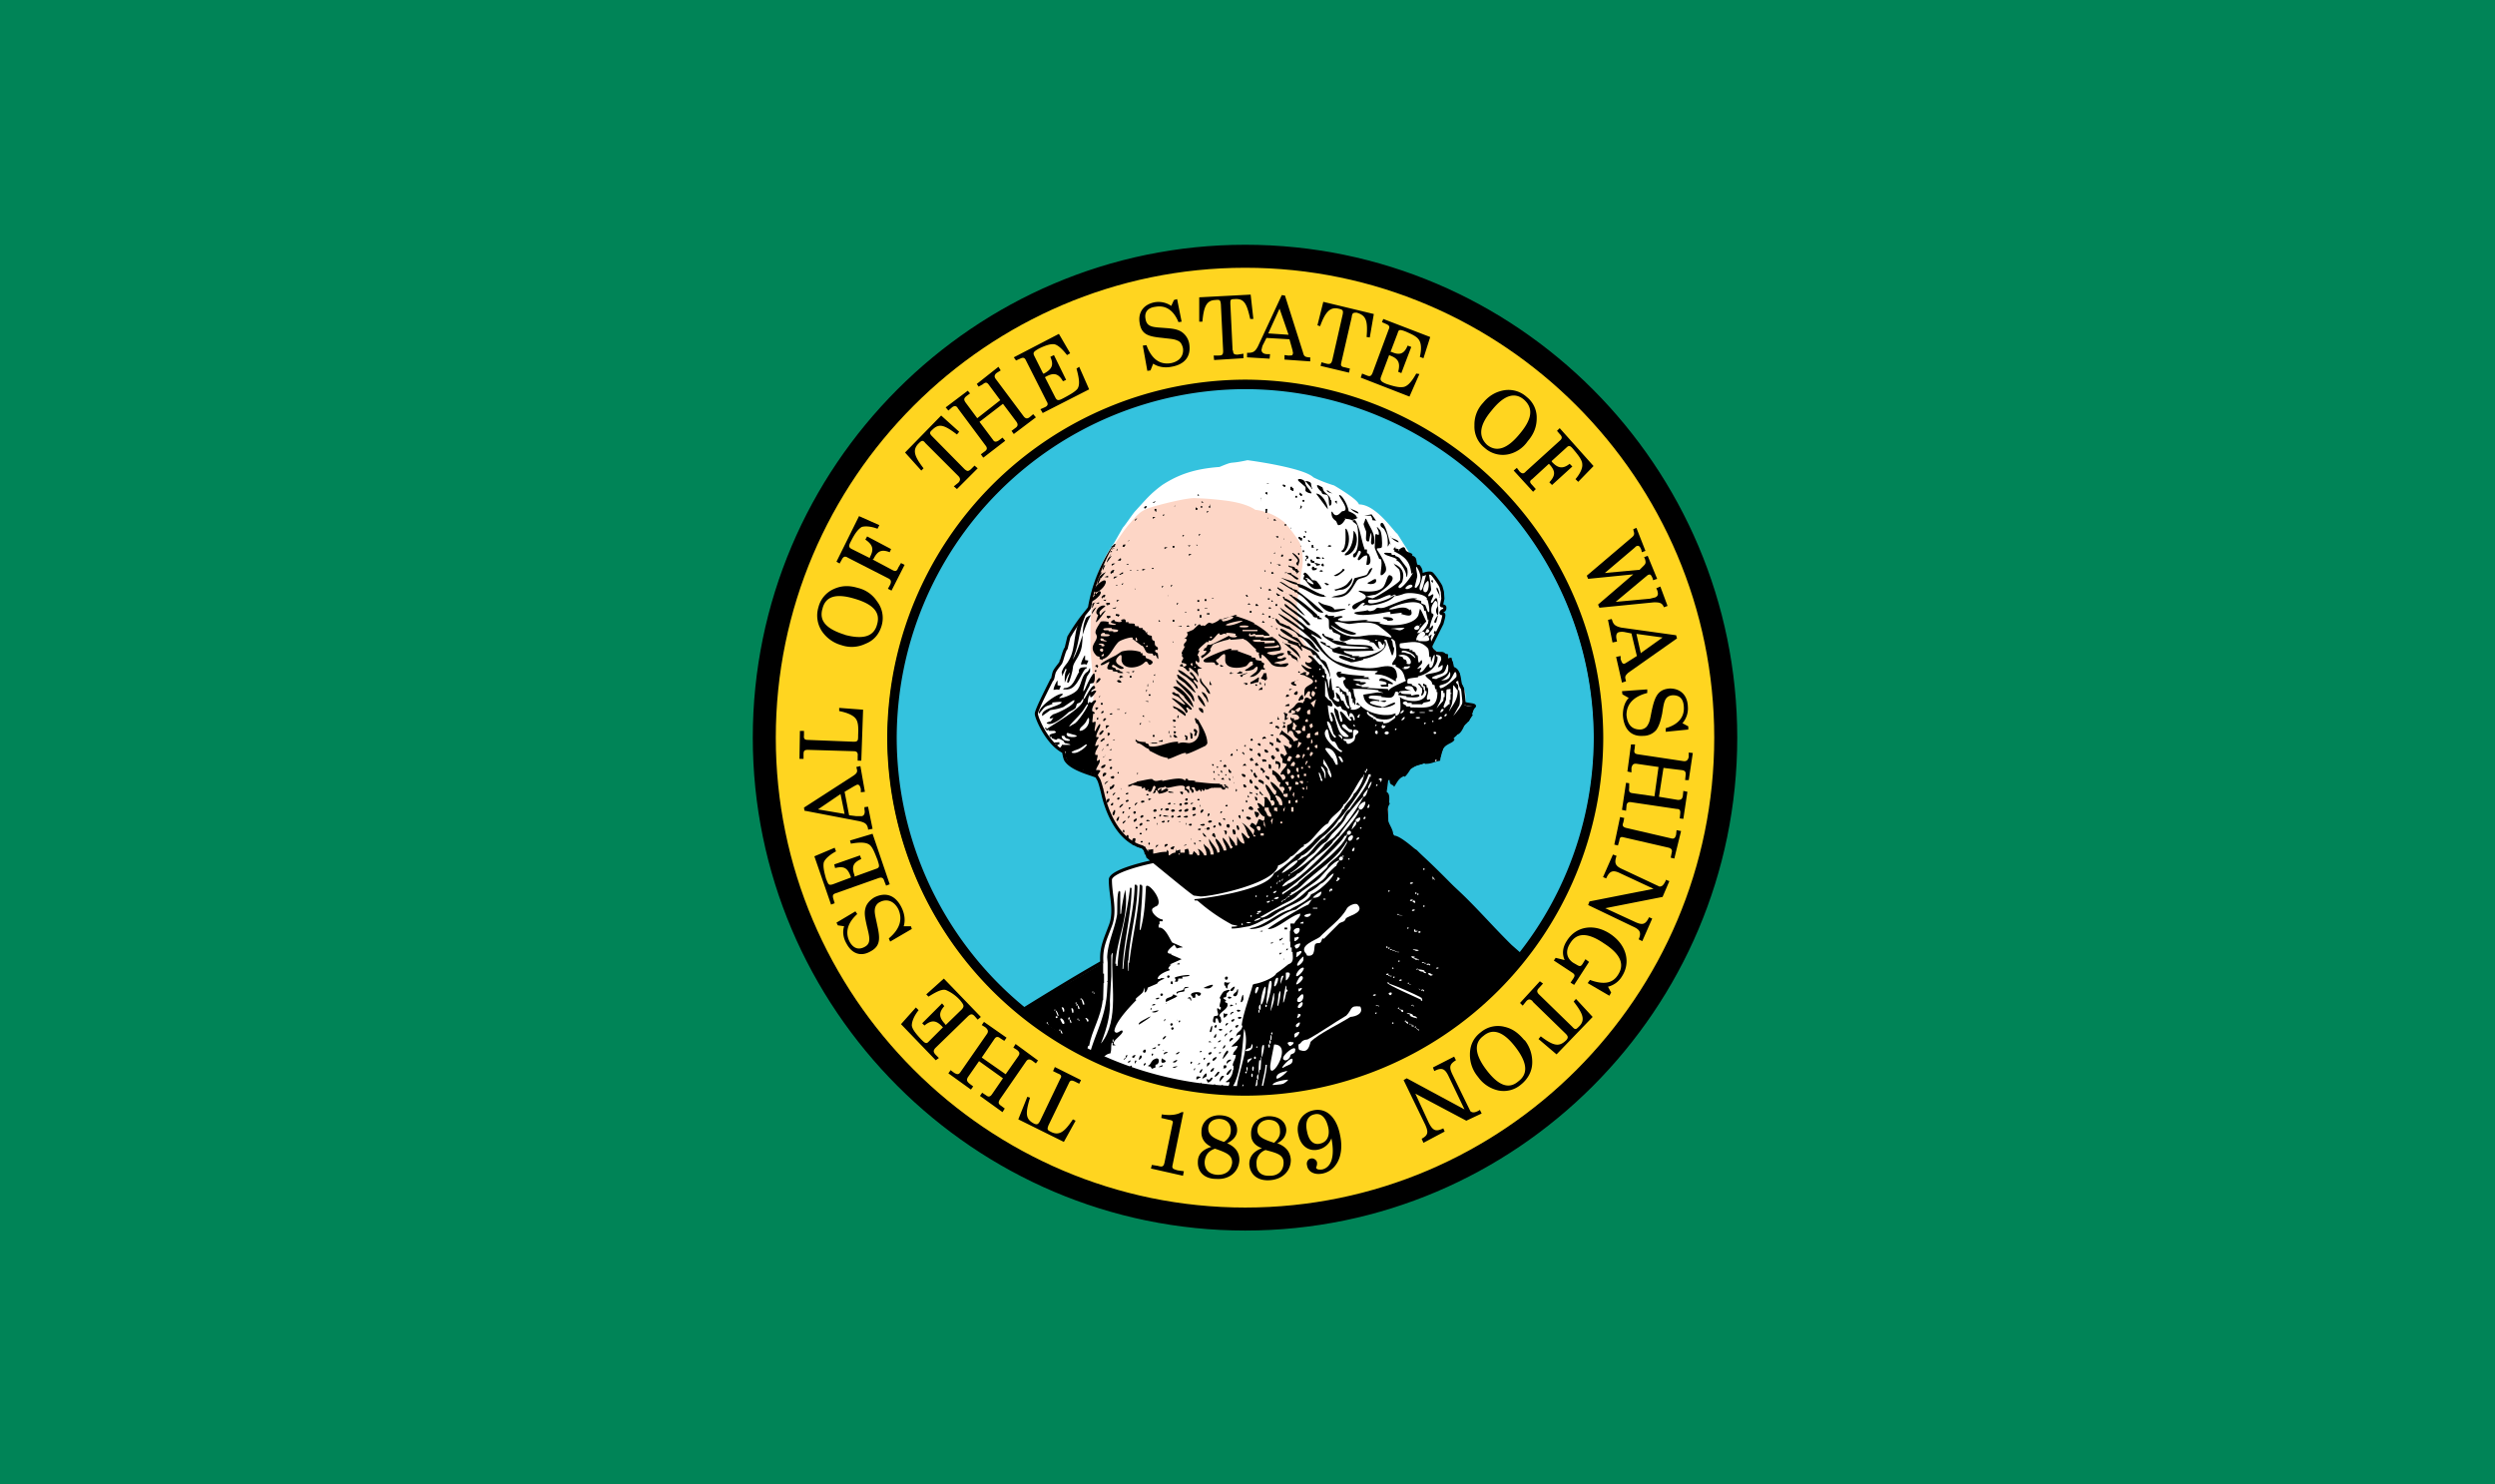 <svg xmlns="http://www.w3.org/2000/svg" width="1106" height="658" viewBox="0 0 553 329"><path fill="#008457" d="M0 0h553v329H0z"/><path fill-rule="evenodd" clip-rule="evenodd" fill="#FFD520" d="M276 268.5c-57.8 0-105-47.2-105-105S218.2 58.6 276 58.6s104.9 47.1 104.9 105c0 57.7-47.1 104.9-105 104.9z"/><path fill="#34C2DE" stroke="#000" stroke-width=".9" stroke-miterlimit="2.6" d="M275.5 85.3a78.5 78.5 0 0178.3 78.3 78.4 78.4 0 01-78.3 78.3 78.4 78.4 0 01-78.3-78.3 78.5 78.5 0 0178.3-78.3h0z"/><path fill-rule="evenodd" clip-rule="evenodd" fill="#FFF" d="M244.6 235.1c16 7.7 33 6.8 33 6.8a74 74 0 0059.7-30l-2.5-2.2c-5.6-5.5-11.3-12.5-16-15.4l-5.8-6.1c-.6-.2-4.4-2.6-4.9-3.2l-1-4.2c.5.5 1-1.8 0-2.5l-.1-5.5 2.2-.6 2.3-1 2.5-2c1.2 0 3.4-1.2 4.9-1.4l.8-2.5c1.3-2.4 3.5-3.6 5.3-5.4l1-1.4c-.5-.6.8-2 .8-2 0-.4-2-.2-2-.6V154c-.2-2.1-.7-.4-1.1-3.2-.4-2.8-1.5-2.3-1.6-3l-.5-.7c0-.4-1-2-1-2l-2.3-.8-1.4-.8 2.7-5.4c.5-1.8.6-2.2 0-2.2-.5 0 0-.7.3-.7s.4-.5.3-.8c-.2-.3-.8-.1-.7-.4l.3-1.4-.1-1.5-.3-1.1c-.1-.4-2-2.4-2-2.9l-2.2.2s-.9-2-2.6-4.4l-2.9-4.6c-.5-.1-4.6-6.5-8.5-6.5-.3-1.1-4.5-3.6-5.5-4.2-.7-.2-2.8-.9-4.6-1.8-1.8-1.8-10.8-3.3-14.6-3.8-4.6 1-2.6 0-6.2 1.5-5.4.4-9 1.6-12.7 4-2.7 2-3.6 3.2-5.9 5.7-.6.6-2.5 3.5-2.8 3.7l-2 3.5c-4.8 6.5-5.2 14-5.2 14a22 22 0 00-4.8 6.7c-.2.6-1.7 5.4-1.9 5.5 0 .7-.8 1.5-1.3 2.2l-4 9.3a12 12 0 006 8.4c.1 0 0 1.7.7 2.1 1 .8 4.7 2.6 5.2 2.8 2.7 1.2 2.3 3 2.5 3.8 2.3 10.5 9 12.4 9 12.4l2.3 3.3s-9.3 1.9-9.3 4c0 3.3 1.2 6.7.1 9.9-1.2 3.3-2.2 5-2 8.4-5.8 3.3-12 7.1-17.8 10.7a88.2 88.2 0 0018.2 11.1z"/><path fill-rule="evenodd" clip-rule="evenodd" fill="#FDD6C6" d="M278.2 113s-1.7-1.5-7-2.1c-3.4-.4-4.3-.4-6.5-.5-2 0-8 1.5-10 2.2-2.2.7-3 2-4.7 3.9-1.4 1.7-2.5 3.6-3.6 5a47 47 0 00-4.4 12.2c-.4 3.7-.3 8.5-.3 10s.7 7.5.7 9.2c0 1.6-.5 6.6-.3 8 .3 1.4.5 4.4.6 7a41.8 41.8 0 004.2 14.6c1.2 2 4.3 4.4 6 5.2 2.2 1.3 7.9 5 19 1.5 11-3.5 14.9-7 17.3-10.7 2.3-3.7 4.3-12.8 4.3-14s.4-10.8 0-11.9c-.3-1-.9-3.4-1.4-4.5-.6-1.1-1-3.2-1.6-4-1.1-1.2-2.6-3.1-2.6-5 0-2.4-.7-3.7-.3-6.4l1-6.8c.3-1.1.2-3.9-.5-5.5-.2-.6-2.3-3.5-3.5-4.7a12.2 12.2 0 00-6.4-2.7z"/><path fill-rule="evenodd" clip-rule="evenodd" fill="none" stroke="#000" stroke-width="5.1" d="M276 56.8c58.7 0 106.5 48 106.5 106.7 0 58.8-47.8 106.7-106.5 106.7s-106.6-48-106.6-106.7S217.3 56.8 276 56.8h0z"/><path fill-rule="evenodd" clip-rule="evenodd" d="M259.9 258.2l2.4-11.7h-.4c-1 .6-2.5.8-4.4.5l-.1.8 1.7.4c.7.1 1 .3.8.8l-1.8 8.7c-.2.9-.5 1-1.5.7l-1.3-.2-.2.8 7.1 1.6.2-1-1.4-.2c-1-.3-1.3-.4-1.1-1.2zM268.5 254.2c-1.5-.7-2.3-1.9-2.2-3.4 0-2.2 1.8-3.7 4.2-3.6 2.3.1 3.7 1.4 3.7 3.3 0 1.2-.8 2.2-2.2 2.9 1.8.8 2.7 2 2.7 3.7-.1 2.5-2.1 4.4-5.1 4.2-2.7 0-4.2-1.6-4.1-3.8 0-1.6 1-2.7 3-3.3zm.8.4c-1.5.5-2.2 1.5-2.3 3 0 1.7 1 2.7 2.9 2.8 1.9 0 3-1 3.2-2.7 0-1.7-1.2-2.2-3.8-3.1zm2-1.5c1-.7 1.5-1.5 1.5-2.6 0-1.5-.9-2.4-2.5-2.5-1.5 0-2.5.8-2.5 2.1 0 1.4 1 2.2 3.5 3zM279.7 254.5c-1.6-.6-2.4-1.6-2.4-3.1-.1-2.2 1.5-3.9 3.9-4 2.3 0 3.8 1.2 3.9 3 0 1.2-.6 2.3-2 3 1.9.7 2.9 1.9 3 3.7 0 2.4-1.8 4.4-4.9 4.5-2.6.1-4.2-1.4-4.3-3.6 0-1.6.9-2.8 2.8-3.5zm.8.4a3 3 0 00-2 3.1c0 1.8 1.1 2.7 3 2.6 1.9 0 3-1.2 3-2.9s-1.3-2.1-4-2.8zm1.9-1.6c1-.9 1.4-1.7 1.3-2.7 0-1.6-1-2.4-2.6-2.4-1.5.1-2.4 1-2.4 2.3 0 1.4 1.2 2 3.7 2.8zM294.4 249.9c.4 1.9-.3 3.3-1.9 3.6-1.3.3-2.4-.6-2.8-2.7-.5-2.2.2-3.5 1.6-3.8 1.5-.4 2.6.7 3.1 2.9zm.7 2.4c.8 4 0 6.4-2 6.9-.8.1-1.3 0-1.4-.4 0-.1.3-.5.2-1.2-.1-.5-.8-1-1.4-.8-.6.1-1 .8-.8 1.5.2 1.4 1.6 2.2 3.5 1.8 3.1-.7 4.8-4.1 3.8-8.6-.8-4-3.1-6-5.9-5.4-2.5.5-4 2.8-3.3 5.5.5 2.4 2.3 3.7 4.4 3.2a4 4 0 002.9-2.5zM235 239.1l-4.5 9.4c-.4.7-.6.8-1.2.6-2-1-2.1-2.2-1-5.8l-.6-.2-2 5 10.1 5 2.6-4.7-.6-.3c-1.8 2.7-3 3.7-4.8 2.8-.8-.4-1-.5-.6-1.5l4.5-9.3c.3-.7.6-.7 1.3-.4l1 .5.4-.8-5.8-2.9-.4.9 1 .5c.8.3 1 .6.6 1.2zM230 235l-4.9-3.6-.5.8.8.5c.6.5.7.8.3 1.4l-2.8 4-5.3-3.7 2.8-4.1c.4-.6.8-.6 1.4-.1l.8.5.5-.7-5-3.5-.5.7.8.5c.6.5.7.9.4 1.4l-5.9 8.5c-.4.6-.7.6-1.4.2l-.8-.6-.5.7 5 3.6.5-.7-.8-.6c-.6-.5-.7-.8-.4-1.4l2.5-3.6 5.3 3.8-2.4 3.5c-.4.6-.8.7-1.3.3l-.9-.6-.5.7 5 3.6.5-.8-.8-.6c-.6-.4-.7-.7-.3-1.4l5.8-8.4c.4-.6.8-.6 1.4-.2l.8.6.5-.7zM217.4 225.4l-8.2-8.5-3.9 3.5.5.5c1.9-1.2 3.2-1.8 4-1.4a9 9 0 013 2.2c.8 1 1 1.3.4 2l-3.6 3.5-.1-.2c-1.4-1.5-1.5-2.5-.2-4l-.5-.6-4.4 4.4.5.5c1.6-1.3 2.6-1.2 4 .3l.1.1-3.1 3.1c-.6.7-.9.4-1.8-.5-1.2-1.3-1.9-2.2-2-3 0-.8.4-2 1.5-3.4l-.6-.6-3.3 3.7 7.7 8 .7-.5-.8-.8c-.4-.5-.5-.8 0-1.4l7.3-7.1c.6-.5.9-.5 1.4 0l.7.8.7-.6zM200.3 205.3c.4-1.3.2-2.8-.5-4.2-1.4-2.8-3.6-3.4-6-2.2-1 .6-1.8 1.5-2 2.5-.3 1.1 0 2.3.3 3.7.6 2.5 1.1 4-.5 4.8-1.3.7-2.5.3-3.3-1.2-1-2-.5-4.1 1.7-6.1l-.4-.6-4.2 2.5.3.6 1.4.2c-.4 1.2-.2 2.6.5 3.8 1.2 2.3 3.2 3 5.3 1.8 2.3-1.2 2.2-2.9 1.5-6-.3-1.5-.6-2.5-.5-3.3a2 2 0 011.2-1.7c1.4-.7 3-.3 4 1.6 1 2.2.4 4.4-2.1 6.5l.3.7 4.8-2.8-.2-.6h-1.6zM197.2 196l-3.8-11.2-5 1.5.2.7c2.2-.4 3.6-.3 4.3.4.6.6 1 1.7 1.6 3.2.4 1.3.6 1.7-.4 2l-4.7 1.7v-.3c-.7-1.9-.3-2.8 1.5-3.6l-.3-.8-5.7 2 .2.8c2-.5 2.8 0 3.5 2v.1l-4 1.5c-1 .3-1 0-1.5-1.2-.5-1.7-.7-2.9-.5-3.7.3-.7 1.2-1.6 2.7-2.4l-.3-.8-4.5 1.9 3.7 10.7.8-.3-.3-1c-.2-.7-.1-1 .5-1.2l9.6-3.4c.7-.2 1 0 1.2.7l.4 1 .8-.3zM178.3 179.7l-.1-.7 11-7.1c.7-.5.9-.8.7-1.5l-.1-.4.9-.2 1 5.7-.9.1v-.7c-.2-.8-.4-1-.8-1l-.6.3-2.2 1.3 1 5.2 1.6.2h1.2c.5-.1.8-.6.6-1.5v-.5l.8-.1 1 4.9-1 .2v-.2c-.2-1.1-.7-1.4-2-1.7l-12-2.3zm8-3.7l-5 3.4 5.9 1-.9-4.4zM190.9 168.7l.4-11.4-5.3-.4v.7c2 .4 3.1 1 3.6 1.6.6.7.7 1.9.6 3.7 0 1.2 0 1.5-1 1.5l-10.1-.4c-.7 0-1-.2-.9-1v-1h-.9l-.1 6.2h.9v-1c0-.8.2-1 1-1l10.1.3c.7 0 1 .3.9 1.1v1h.8zM186.5 143a7.7 7.7 0 01-4.4-3.2 6.3 6.3 0 01-.7-5.2 6 6 0 013.3-4c1.7-.8 3.4-.9 5.4-.3a7 7 0 014.3 3 6 6 0 011 5.4c-.6 2-1.8 3.3-3.6 4a7 7 0 01-5.3.3zm.7-2.3c4.1 1.1 6.5.4 7.2-2.3.8-2.7-.9-4.5-5-5.7-4-1.2-6.4-.6-7.1 2.2-.8 2.7.8 4.5 5 5.8zM197.6 130.9l2.9-5.7-.8-.4-.6 1c-.3.8-.6.9-1.2.6l-4.5-2.4.2-.1c.9-1.8 1.8-2.2 3.6-1.5l.3-.7-5.3-2.8-.4.7c1.6 1.1 2 2.1 1 3.9v.2l-4-2c-.8-.4-.7-.8-.1-1.9.8-1.6 1.5-2.5 2.3-3 .7-.2 1.9-.2 3.5.4l.4-.8-4.5-2-5 10.1.7.4.5-.9c.3-.6.7-.8 1.3-.4l9 4.6c.6.3.7.7.4 1.4l-.5.9.8.4zM213.8 104l-7.2-7.3c-.6-.6-.6-.9 0-1.4 1.5-1.5 2.6-1.2 5.5 1l.5-.6-4-3.6-8 8.2 3.6 4 .5-.5c-2-2.6-2.5-4-1.2-5.4.7-.7 1-1 1.6-.2l7.3 7.3c.5.5.5 1 0 1.5l-1 .8.7.6 4.6-4.6-.7-.6-.8.8c-.6.5-.8.5-1.4 0zM218 101.4l4.8-3.7-.6-.7-.8.6c-.6.4-1 .4-1.3-.1l-3-4 5.2-4 3 4c.4.6.3 1-.3 1.4l-.8.6.5.7 4.9-3.7-.6-.7-.7.6c-.6.5-1 .4-1.4-.1l-6.2-8.3c-.4-.5-.3-1 .3-1.4l.8-.5-.5-.8-4.8 3.8.4.6.9-.5c.6-.5.9-.5 1.3 0l2.6 3.5-5.1 4-2.6-3.5c-.4-.6-.4-.9.2-1.4l.8-.6-.5-.6-4.9 3.7.6.7.8-.7c.5-.4 1-.4 1.3.2l6.1 8.2c.5.6.4 1-.2 1.4l-.8.6.5.7zM231 91.6l10.4-5.3-2.2-5-.6.4c.6 2.2.8 3.6.2 4.5-.5.6-1.5 1.2-3 2-1.1.6-1.5.7-1.9-.1l-2.3-4.5.2-.1c1.8-1 2.8-.7 3.8 1l.7-.3-2.7-5.5-.8.4c.8 1.8.4 2.7-1.4 3.7h-.2l-2-4c-.3-.7 0-.9 1-1.5 1.6-.8 2.7-1.1 3.5-1 .8.2 1.7 1 2.8 2.4l.7-.4-2.5-4.3-10 5.2.5.7.9-.4c.6-.3 1-.3 1.3.4L232 89c.4.6.2 1-.5 1.3l-.9.4.5.8zM255.6 80.6c1 .7 2.5 1 4 .7 3-.5 4.4-2.3 4-5a4 4 0 00-1.8-2.8c-1-.6-2.2-.7-3.6-.8-2.5-.2-4-.1-4.3-2-.3-1.5.5-2.5 2.2-2.7 2.2-.4 4 .7 5.1 3.4l.7-.1-1-5-.7.2-.6 1.3a5 5 0 00-3.7-.8c-2.5.5-3.7 2.3-3.3 4.6.4 2.6 2 3 5.1 3.3 1.5.2 2.5.2 3.3.6.6.2 1 .8 1.2 1.7.2 1.6-.7 2.9-2.7 3.3-2.5.4-4.3-1-5.4-4l-.8.1 1 5.6.7-.1.6-1.5zM273.2 77.7l-.5-10.4c0-.8 0-1 .8-1 2.2-.2 2.8.8 3.6 4.4h.7l-.6-5.4-11.4.6v5.4h.7c.3-3.3.9-4.7 2.8-4.8 1-.1 1.2-.1 1.3 1l.5 10.3c0 .8-.2 1-1 1H269l.1 1 6.5-.4v-1l-1.3.2c-.7 0-1-.1-1-.9zM284 65.4l.8.1 4 12.6c.2.9.5 1 1.2 1.1h.4v.9l-5.7-.4v-1l.8.1c.8 0 1 0 1-.3.2-.2 0-.5 0-.8l-.7-2.5-5.1-.3-.7 1.4c-.3.5-.3 1-.4 1.2 0 .6.4 1 1.4 1h.5l-.1 1-5-.3v-1h.2c1.2 0 1.6-.3 2.2-1.4l5.3-11.4zm1.6 8.8l-2-5.8-2.5 5.5 4.5.3zM297.3 80.3l2.3-10c.1-1 .4-1 1.1-1 2.1.6 2.5 1.8 2.2 5.4l.7.1.9-5.2-11.2-2.7-1.3 5.2.6.2c1.1-3.1 2.2-4.3 4-3.9.9.2 1.2.3 1 1.3l-2.3 10.1c-.2.8-.5 1-1.3.8l-1.1-.3-.2.8 6.3 1.5.2-.9-1.2-.3c-.7-.1-.9-.4-.7-1zM301.6 83.7l10.8 4.2 2.2-5-.7-.1c-1.1 2-2.1 3-3.1 3-.8.1-2-.2-3.5-.7-1.2-.5-1.5-.8-1.2-1.6l1.8-4.8.2.1c1.9.7 2.3 1.7 1.8 3.6l.7.3 2.2-5.8-.8-.3c-.8 1.9-1.8 2.2-3.6 1.4h-.2l1.6-4.2c.2-.8.5-.8 1.8-.3 1.6.7 2.6 1.2 3 2 .4.7.5 1.9.1 3.6l.8.3 1.5-4.7-10.4-4-.3.7.9.4c.7.3.9.6.6 1.2l-3.6 9.7c-.3.7-.6.8-1.3.5l-1-.4-.3.9zM328.7 89.3c1.3-1.6 2.9-2.5 4.7-2.8a6 6 0 015 1.5 5.8 5.8 0 012.2 4.7c0 1.8-.6 3.5-2 5.1a7 7 0 01-4.3 2.9 6 6 0 01-5.2-1.4 6 6 0 01-2.3-5 7 7 0 011.9-5zm1.9 1.7c-2.7 3.2-3 5.7-1 7.6 2.1 1.7 4.5.9 7.2-2.4 2.8-3.3 3.1-5.7 1-7.6-2.1-1.8-4.5-1-7.2 2.4zM335.5 104.3l4.3 4.7.6-.6-.8-.9c-.6-.6-.6-.9 0-1.3l3.7-3.4.1.1c1.4 1.5 1.4 2.5 0 4l.6.6 4.5-4.1-.6-.6c-1.5 1.2-2.6 1-3.9-.4l-.1-.2 3.3-3c.6-.6.9-.4 1.7.6 1.1 1.3 1.8 2.3 1.8 3.1.1.8-.4 2-1.5 3.3l.6.6 3.4-3.5-7.5-8.4-.6.6.6.7c.6.6.6 1 0 1.5l-7.5 6.8c-.5.6-.9.5-1.4 0l-.6-.8-.7.6zM365.2 123.2l-.8.3.2.4c.2.7.2 1-.2 1.4l-1 1-7.7.7 6.6-5.6c.2-.2.4-.4.6-.4.3-.1.6.1.9.9l.1.5.8-.3-2-5.1-.7.3.1.5c.2.5.1.9-.4 1.3l-10 8.5.3.7 10-1-7.8 6.7.3.7 12.1-1.2c1.2 0 1.8.1 2.2 1.1l.8-.3-1.6-4.3-.9.4.2.4c.3.9.2 1.3-.4 1.6l-1.2.3-7.6.7 6.7-5.6c.3-.2.4-.4.6-.4.4-.2.6.1.9.8l.1.4.9-.3-2.1-5.1zM371.5 140.8l.2.7-10.8 7.6c-.6.6-.8.8-.6 1.5l.1.4-.9.3-1.3-5.7 1-.2v.7c.3.8.4 1.1.9 1l.5-.3 2.2-1.4-1.2-5-1.5-.3a3 3 0 00-1.2 0c-.6.1-.8.7-.6 1.6l.1.5-1 .2-1-5 .8-.2.1.2c.3 1.1.8 1.4 2 1.7l12.2 1.7zm-7.9 4l4.9-3.5-5.8-.8 1 4.4zM361 154.7c-.9.9-1.3 2.3-1.3 3.8.2 3.1 1.8 4.8 4.5 4.6 1.2 0 2.2-.5 2.9-1.3.7-1 1-2.2 1.3-3.6.4-2.5.5-4 2.4-4.1 1.5 0 2.3.8 2.4 2.5.2 2.3-1.2 4-4 4.8v.8l5-.5v-.7l-1.3-.7a5 5 0 001.2-3.7c-.1-2.6-1.7-4-4-4-2.6.2-3.3 1.7-4 4.9-.3 1.4-.4 2.5-.9 3.2-.2.5-.9 1-1.7 1-1.7 0-2.8-1-3-3.2 0-2.4 1.5-4.1 4.6-4.9v-.8l-5.6.4.1.7 1.4.8zM361.5 165l-.8 6 .9.2v-1c.2-.8.5-1 1.2-.9l4.8.7-.9 6.5-4.9-.7c-.7-.1-.8-.4-.7-1.2v-1l-.7-.1-.9 6 .9.2.1-1c0-.7.4-1 1-.9l10.1 1.5c.7 0 .9.3.8 1.1l-.1 1 .8.1.9-6-.9-.2-.1 1c-.1.8-.4 1-1.1 1l-4.2-.7 1-6.4 4.1.5c.7.1.9.4.8 1.2l-.1 1h.8l.9-6-.9-.1v1c-.2.7-.5 1-1.2.9l-10-1.5c-.8-.1-1-.4-.8-1.2l.1-1h-.9zM359.1 181l-1.3 6.2.8.2.3-1c.1-.8.3-1 1-.8l10 2.3c.6.2.8.5.6 1.2l-.2 1 .8.2 1.5-6.1-1-.2-.1 1c-.2.8-.5 1-1.2.8l-9.9-2.3c-.7-.2-.9-.5-.6-1.2l.2-1-.9-.2zM357.5 189.4l-2.2 5 .7.3c.8-1.8 1.6-1.9 3.2-1.1l7.3 3.4-14.2 2.8-.3.8 9.8 4.7c1.6.7 2.1 1.3 1.4 2.9l.8.4 2.2-5-.7-.3c-.8 1.7-1.5 1.8-3.2 1l-6.5-3 12.7-2.5 1.5-3.5-.8-.3v.2c-.5 1-.8 1.3-1.4 1.3l-8.1-3.8c-1.6-.7-2-1.3-1.4-3l-.8-.3zM351.4 212.6l-.6 1c-.4.6-.6.7-1.4.2l-.7-.4c-1.5-1-1.8-2.6-.7-4.3 1.5-2.5 4-2.4 7.5 0 3.6 2.3 4.7 4.6 3.1 7-1.2 1.9-3.2 2.2-6.2 1.1l-.5.7 4.8 2.8.4-.7-.7-1.3a5 5 0 003.1-2.3c2-3.1 1-7-2.6-9.4s-7.6-1.7-9.6 1.5c-1 1.5-1.1 3-.5 4.3l-2-.5-.4.6 4.1 2.7c.6.4.6.7.2 1.3l-.6.9.8.5 3.3-5.1-.8-.6zM339.7 222l7.3 7.1c.6.6.6.9.2 1.4-1.6 1.6-2.8 1.4-5.7-.8l-.5.6 4 3.4 8-8.3-3.7-4-.5.6c2 2.6 2.6 4 1.3 5.4-.7.7-.9 1-1.6.2l-7.4-7.2c-.5-.5-.5-.9 0-1.4l.9-1-.7-.5-4.4 4.8.6.6.8-1c.5-.5.8-.5 1.4 0zM337.9 230.5a7.8 7.8 0 011.7 5.3c-.1 1.8-1 3.4-2.5 4.6a5.9 5.9 0 01-5 1.3 7.5 7.5 0 01-4.5-3 7.6 7.6 0 01-1.8-5c0-2 .8-3.7 2.4-4.9a5.9 5.9 0 015.3-1.2c1.7.4 3 1.3 4.4 3zm-2 1.6c-2.6-3.4-5-4.3-7.1-2.5-2.2 1.6-1.9 4.2.7 7.6 2.6 3.4 4.9 4.3 7 2.5 2.3-1.7 2-4.2-.6-7.6zM322.3 234.2l-4.7 2.4.3.8c1.7-.9 2.4-.5 3.2 1.2l3.5 7.3-12.8-6.9-.7.4 4.8 9.9c.7 1.6.7 2.3-.8 3.1l.4.9 4.7-2.5-.3-.7c-1.7.8-2.3.5-3.2-1.2l-3-6.5 11.3 6 3.4-1.6-.4-.8-.3.2c-.8.4-1.3.5-1.8.1l-4-8.2c-.7-1.5-.7-2.2.8-3.1l-.4-.8z"/><path fill-rule="evenodd" clip-rule="evenodd" fill="#FFF" d="M305.5 235.7h-4.6V231h4.6v4.6z"/><path fill-rule="evenodd" clip-rule="evenodd" fill="none" d="M316.8 128s-1.4-3.2-3.8-5.2l-3.3-4.4c-.5-.1-4.6-6.5-8.5-6.5-.3-1.1-4.5-3.6-5.5-4.2-.7-.2-2.8-.9-4.6-1.8-1.8-1.8-10.8-3.3-14.6-3.8-4.6 1-2.6 0-6.2 1.5-5.4.4-9 1.6-12.7 4-2.7 2-3.7 3.8-6.3 6.3l-1.9 2.2c-1.5 2.2-.8 1.6-2.7 4.1-3.7 3.8-3 8-5 11.3l-.2 3"/><path fill-rule="evenodd" clip-rule="evenodd" fill="none" stroke="#000" stroke-width=".7" d="M246.7 121.4a35 35 0 00-5.2 13.2c-.1.5-1.9 2-4.6 6.6l-.6 2.5c-.4.3-1 2.9-1.1 2.9 0 .4-1 1.3-1.5 2.3-.3.8-.3 1.7-.6 1.8l-.6 1.2c-1 2-2.8 5.6-2.8 6.3 0 .9 2.4 6.6 6 8.4.1 0 .2 1.6.7 2.1 1.5 2 6.2 3 6.7 3.4.4.8.5.4 1.3 3.7.7 3.2 3 10.3 8.7 11.9.7.2 2.3 3.3 2.3 3.3s-9.3 1.9-9.3 4c0 3.3 1.2 6.7.1 9.9-1.2 3.3-2.2 5-2 8.4-5.8 3.3-12 7.1-17.8 10.7a88.2 88.2 0 0018.2 11.1h0c16 7.7 33 6.8 33 6.8a74 74 0 0059.7-30l-2.5-2.2c-5.6-5.5-10.9-12-15.5-15l-5.5-6c-.6-.2-4.5-2.3-5-2.9l-1.4-2.5-.1-3.5-.3-4.3.4-3 1.8-.3 4.8-3c1.2 0 3.4-1.2 4.9-1.4l.8-2.5c1.3-2.4 3.5-3.6 5.3-5.4l1-1.4c-.5-.6.8-2 .8-2 0-.4-2.3-.3-2.3-.8l-.2-2c-.2-2.2-.4-.4-.8-3.1-.4-2.8-1.5-2.1-1.6-2.8l-.2-.9c0-.4-.8-.6-1.1-.8v-.8l-2.4-.6-1.3-1.1 2.7-5.4c.5-1.8.6-2.2 0-2.2-.5 0 0-.7.3-.7s.4-.5.3-.8c-.2-.3-.8-.1-.7-.4l.3-1.4-.1-1.5-.3-1.1c-.1-.4-1.4-2.3-2-2.9-.5-.5-2.2.2-2.2.2"/><path fill-rule="evenodd" clip-rule="evenodd" d="M289.9 153.3s.4-.2.4 0c.2 0 0 .7 0 .8-.1.3.8.4.2.9-.1.1-1-1-1.4.1 0 .1.2.1.1.2l-.3.2v.3c-.8 0-1.1-.4-1.8.5-.6.9-1.3.8-1.5 1.7h.6v-.6c.3 0 .5 0 .7.2l.6-.5c1.4-1 .7.7 0 .7-.4 0 .4-.5-.5-.2l.1.4c-1.9.6.2 0 .7.7.5.7-.3.9-1 .9v-.4h-.6v-.3c-.8.8 1.3 1-.8 1.8-.3.1 0 1.2 0 1.8.4 0 0-.6.8-.5.6.1.3 1.1 1.2 1.6.8.4-.1.6-.7.7 0-.8-2.4-2-2.6-2.5-.1.5-.4.6-.5 1.1h.3v-.1c.5-.1 2 1.4 1.9 1.6h-.1c0 .4.3.7.6.7 0 .6-.1.7-.7.7v-.2l-1.1-.5.8 2c-.3.1-.3.4-.7.5 0-.4-.4-.5-.8-.5 0 1.2.7.5.4 2 .7 0 .3.2 1 .2-.1.9-1.2 1.3-1.4 2.4h.4v-.1c.5-.1 1.3 1.2 0 1.3 0-.7-1.7-2.2-2.2-2.2v1c1 0 .9 1.7 1.8 1.7v.3h-.1l-.1.7h.9v.2h.2v.6h-.2l-.1.7h-.1c-.2-.4-2-2.6-2.7-2.6 0 .5 1 2 1.3 2-.1 2.6-1.5-1.4-2.4-1.4 0 1.3 1.3 2 1.1 3.5h.7v.3h.2c0 .7 0 .8-.7.9 0-.8-.9-1.5-.9-1.8-.4 0 0-.3-.8 0l.2.2c0 3.5-.3 1-1.6 1 0 .6.9 1.2 0 1.2 0 .3 1 1.8 1.6 1.8 0 1.7-.7.5-1.3.6-.3.6-.3.9-.7 1.4-.1-.3-.6-.6-.9-.6l-.4.7 1 .8v.4l-.2.7h-.1c-.2-.6-1.9-2.6-2.5-2.6 1 .5 1.2 3 1.8 3-.2 1.3-1.2-.8-1.8-.8 0 .8.7 1.7.6 2.4-.7 0-1.3-1-1.6-1.6v2h-.4c0-.7-1.1-1.5-1.4-2.2 0 .6.4 2.4.8 2.4 0 .3-.2.5-.5.5 0-.3-1.3-2.4-1.7-2.4 0 1.1.9 1.7.8 2.8h-.6c0-.5-1.2-2.6-1.8-2.6 0 1 1 1.7.9 3l-.5.1c0-1-1.5-2.3-1.8-3.1-.2 1.2 1 1.9 1 3.5h-.7c0-1.5-1-1.6-1.5-2.4 0 1 .7 1.3.6 2.6h-.5c0-.3-.9-1.5-1.5-1.4.4.2.5 1 .4 1.4h-.4c0-.4-.6-.7-.8-1l-.3.8h-.7c-.1-.7 0-.6-.3-1.3l-.7.2v.7h-1v-.7l-.9.3v-.5l-.2.9c-1.3 0-1.5 1.6-1.5-.4h-.2l-.2-.3v.5c-1.5 0-2 .3-3 .4v-1l-1.3.2.3.3c-1 .2-.8 0-.7-1h-.4c-.1 1.1.2 1 .2 1.7h.2l.2.7c2.4 1.9 9.7 8 10.5 8.4l1.5.2c2.6 0 16.6-2.9 17.2-6.9.6 0 2.6-1.5 2.7-1.9 1.1-.3 2-2 3-2.3v-.4c1.5-.1 3.8-4.2 5.4-4.7.4-1.5 3-2.7 3.4-4.2 1.1-.3 3.6-6 4.3-6.1l.1-.5h.1c.1 1-1.6 4-2.2 4.2-.4 1.3-2 2.3-2.3 3.5h-.3c0 1.1-4.3 5.5-5 5.7l-1.2 1.1c-.1.4-3.4 3.2-4 3.3 0 .4-4.3 3.8-4.9 4-1.3 3.9-16.5 5.8-17.8 5.8l.2.1v.2h.6a40 40 0 007.6 5.3c0 .1 2.8.4 0 .5v.4c1.5 0 2.5-.3 3.9-.5 2.8-1 2.4-1.2 3.1-1.3v-.2c1.8 0 3-1.8 4.6-2.2.2-.6 5-2 5.4-3.8a10 10 0 002.7-1.9c1-.3 2-2 2.9-2.3-.1 1.1-3.7 4.3-5 4.6-.5 1.6-4.4 3-4.6 3.4-3 .8-5.6 3.6-8.8 4.1v.1l-.4.1c4.2.3 6.9-3.7 10.5-4.3 0-.2 3-2.1 3.3-2.2v.2l-.6.9c-1 .3-8.2 4.6-9 5.4 1.8.3 5.2-3.1 7.2-3.4 0 1-1 1.3-1.3 2.2h-.9c0 1 .2.5 0 1.6h-.1v2.4h.1v1.3h.3v1h.2c0 1 .4 2.3-.9 2.7 0 0-2.5 2-2.7 2-.3 1-3.7 2.3-5 2.4v.1h-.2c-.7 2.6-2.2 6.6-2.5 9.1h.2c-.2 1.5-1.4 1.2-1.4 2.5.3-.5.5-.4 1-.5-.1 1.5-3.3 3.1-1.4 2.6l.7-.1c0 .8-1 1.2-1 2h.6c0 1-.6 1.4-.7 2.4h.2v.9h-.1c-.1 1.1-.6 2.1-1.7 2.7l.6.1v-.1h.3c0 1.3-.9 1.2-1 2.2 4-.1 4-14.5 4.3-13.9 1.3 3.8-1.2 9-1.7 13h-.1l-.1.9h.2v.2c.9 0 1.2-1 1.3-1.8h.2l-.2 1.6h.2v.2c.8 0 1.4-1.2 1.4-.2 1.2-.1 1.4-1.7 1.5-2.7h.2v1.1h-.1v1.6c1-.1.5-.6 1-.7.2-1.9.8-3.5.9-5.3h.3c-.1 2.1-.8 3.9-1 6 2.8 0 5.1-.8 8-1 3.6-.2 6.9-1.2 9.1-1.7 3.9-1 6.4-2.2 12-4.4l14.8-9.2c.7 0 5.4-4.4 5.5-4.8.6-.1 2-1.4 2-2 1.3-.1 1.6-2.4 2.6-2.5 0-.5 2.9-4 3.3-4v-.8l-.2-.2c-1.1 0-23.9-26.2-27.9-26.2v-.2h-.2c0-2-2.7-3.6-.7-7h-.2c0-.8.3-2.5-.9-2.5l.5-2.6h.5c0 1.3.7.8 1 1.5.7-1 1-2 2.3-2.4v.2c.4-.2 1.4-1.7 1.5-2.1l3-1v.2c1.6 0 1.8-.4 3.4-.7l.1-.9h.1l.1-1h.1c.4-2 2.6-1.8 2.8-2.9-.7 0 .5-.7.6-1 1-.2 1.7-2.4 2-3 .3-.5.4.5.6 0 .3-.6 1-2.1 1-2.7.1-.5 0 0 .1 0v-.6c-.8 0-1.3.1-2-.2-.5-.3.1-1.3 0-1.6 0-.3-.1.3-.1 0-.2-1 .1-3-1-3.3-.2 0 .3-.7-.1-.4 1.7 3.9.9 5-1.4 7.7l1.3-2.3c.3-.5.2-2.8 0-3.5 0 0-.1.1-.2 0 0-.5.1-1-.2-1.3-.3-.3-.5-.5.2-.7 0-.4.4-1.3.3-1.7-.2-.5-1.6-1-1.6-1.4-.1-.4 0-1.9-.2-2-.4-.1-1 .3-1.1.3-.3-.3 0-.6 0-.8-1-2.1-2.7 1-3.3-2.8-.3-1.4-.2-1 0-1.7.1-.6-.7.7-.7.1s1.2-1.5 1-2.1c0-.6-.5.4-.6.4-.4.2.4-2 .5-2.3.6-1-.2-.9-.2-1-.2-1 0-1.7.6-2.5.5-.8.9.7.7 1.1-.3.4-.5 1 0 1.8.4.4.1-3.6-.2-3.7-.4-.2-.7 1-1.1 1-.5 0 .4-1.2.4-1.7 0-.6-.9.5-1.1.2-.2-.3.5-.8.6-1.4 0-.3-.4-3.4-.6-3.7-.6-1-1.1 4.4-1.8 3.8-.8-.7 1.7-3.7-.2-5.6 0 0-.4.1-.5-.2-.3-1 0-1.3-.9-1.8-.5-.2 0-.2-.2-.4-.1-.2-1-.4-1.3-.7-.3-.3-.2-1.1-1-.7-1.5.8-.1.9-.8.3l-.7-.2c-.1 0 .5-.7 0-.2-.6.4-.2.7 0 .8.3.1-.7-.2 0 .2 2.4 1.2 3.3 2.3 3.6 4.7.1.5.3-.4.3 0s-2.4 3.7-3 3.3c-.5-.4.5-.9.7-1.4.6-1.9 0-3.2-1.8-3.9-.1 0 .1-.4 0-.2-.3.2.7 1 1 1.3.3.2.5 1.7.3 2.5-.3.7-5.4 3.9-6.1 4l-1.2-.3c-.7-.1 1.8-.5 1.8-.5.7-.1 5.5-3.5 3.3-4.3-.6-.3-.8 1.7-1.5 2.6-1.1 1.3-4 1-4.7.9-1-.2-1 0-.1.4 3.2 1.6-2.8 2-2 3.4.5 1 1.7-1.2 2.4-1.2 1 0-1 1 .4.5.5-.1.7.2 1.6 0 .9 0 3.7-.7 4.6-1.7 1-1-.2-.1-.7.1-.4.3-4.5 1.8-4.8 1-.4-.9 1-.5 1.7-.6.8 0 2.6-1.2 3.2-1 .6.1-.2 0 0 .2s.7-.4 1-.3c.5.2-.2.2 0 .3.3 0 .9-.1 2-.5 1.2-.4 4 0 4.8.7.7.7 0 .4 0 .5 0 0 .3 0 .4.2.2.3.8 3.6 0 2.4l-.5-1.3-.9-.4v-.5l-1.5-.4c-.2 0 1.5-.1 0-.2-1.5-.2-5.1 1.5-6.5 2-1.3.4-1.5-.1-1.9.2-.5.4-.3.4-1.1.6-.9.2-.6-.3-1.1-.1-.6.2-3 .3-2.7.6 1 .9 6 0 7-.2 1.5-.3.8.3 1 .4l2.4-.3c.4 0-.2.2 0 .3.6.1 2.7 1 2.2-.7-.3-.8-.3 0-.4 0-.1 0 .2 0 0-.2-1.3-1.3-3.8.2-4.5-.2-.2-.2 6.3-3 7.6-.5l.2.9c0 .1.2-.2.3 0 1.7 6.9-1.1-1-1.3-.4l-.3 1.3c-1 2.6-7.3 2.6-8.7 1.8-.2 0 .8-.1 0-.2-.7-.2-2.2-.1-2.9-.3-.7 0 1.2-.1 0-.2-1.2 0-4.9.5-5.7.2-1-.2 0-.1 0-.2-.1 0-.1.4-.5 0-.3-.4 1.4-.5.9-.8-.5-.2-1.4.2-1.8.2-.4-.1.3-.2 0-.3h-1.3c-.2 0 0-.5-.6-.2-.5.4.4.6.6.9.3.2 0 1.9.3 2.2.3.3.3 0 .4 0l.4.7c.3.2 1.5.5 1.6.8 0 .3-.3.7 0 1 .8.7 2-.4 2.7-.3 1 .2 1.9-.2 3.7.4.5.2-.2.2 0 .3.2 0 .6 0 1 .2.2.1 1 1.4 1.4 1.3.4-.1-.1 0-.2-.2-.1-.5-.7-1.9.3-1.3l.4.6c.3.3.4-1.2.5.2 0 1.4-4.8 2.7-5.6 2.5-.8 0 .3-.1 0-.2h-1.6c-.3 0 .2-.1 0-.2s-2.4-.6-1.7-1c-.2.3 6.1 0 6.8 0 1.2 0-.3 0-.4-.1v-.3l-.4-.2s.6 0-.3-.4c-.8-.4-4.3-.2-5.3-.5.2-.4-2.4-.7-2.9-.8-.6-.2.5-.1 0-.3l-1.7-.6c-.4-.2-.3-.8-.7-.5-.4.5 2.8 2.2 2.9 2.2 1 .5 5.2.6 6.6.7 1.5 0 0 .1 0 .2 0 0 1.8.1.2.2-1.6 0-5.2 0-5.7-.2-.6-.2.6 0 0-.2-.7-.2-1.3.6-2 .2-.8-.4 0-.4-.2-.4l-1-.2-.1-.5c-.3 0-1.3-.6-1.1-.2 0 .3 2.1 1.3 2.4 1.5.2.1.2.6.4.7.7.3 4.5 1.1 3.8 1.3-.7.1-1.7-.7-2.4-.4-.8.4 2.2 1.2 2.3 1.3.2.3 2.8-.4 3-.5v-.2c1.4 0 5-1.6 5-3.3 0-1.3-.1.1-.2 0v-.4c0-.1-.5-.7.3-.5l1.2 3.4c.3.4.6-1.6.5-1.8 0-.2 0 .3-.2 0l-.2-1.3c-.1-.3-.3 0-.2-.4 0-.4.6.3.7.3.3.7.4 2 .4 3.2 0 .8-1 1.5-.9 2 0 .4.4 0 .7.2.3.1-.2.2.2.4 1.5.7 1.7 1.7 2 3 .1.2 0-.3.2 0 .2.1-3.2 1.3-3.8 2.1-.5.8.2 0-.4-.2l-4-.2c-1.1 0 .3-.2 0-.2h-1.6c-.3 0 .1-.2 0-.2 0 0-2-.3-1.3-.5.7-.3.6.6 1.8 0 1.1-.5-.6-.4-.9-.4-.3 0 .4-.1 0-.2s-.7 0-1.5-.3c-.9-.3 3-.2 3.4-.2.5 0 0-.1-.1-.2-.1 0 .2-.2 0-.2h-1.1c-.3 0 .8-.2 0-.3-2.2-.2-3-.2-5-.6-.4-.1.5-.2 0-.3-1.8-.3-.6 1.7 0 1.2.6-.3 1.5.3.8.6-.7.2.2 1.8.7 2 .5.3.1.6.2.7 0 0 .3-.3.4 0 .2.2.2 1.2.3 1.5 0 .3 0-.3.2 0 0 .3 0 .9.2 1.1.1.3-.3-1 .2 0 .4.8.1-.6.3-1a5 5 0 01-.5-2.2h-.3c-.2-.3 4.9 0 5.8.2.1 0 0 .2 0 .2 2.3.7.4.2-.4.3l-3.1.5h.2c.1 3.1 5 3.5 7 2v-.3c-.6 0-2.7 1.3-3 1-.1 0 0-.1 0-.1-.6-.1-3-.6-2.5-1 1-.6 2.2 0 3.3 0l.3-.3c-.7-.2-1.3.3-1.6.1 0 0 .1-.2 0-.2l-2.2-.4c-.8-1 2.5-.5 2.7-.5v.2c1.5.1 2.6.6 3-1 .1-.3.6-.2.8 0 .2 0-.2.4 0 .6l1.7.2c.1 0 0 .2 0 .2.5 0 2.8.3 2.9-.3 0-.6-1.5 0-1.8 0v-.3c-.8-.1-1.6 0-2.2-.2v-.2c-.1-.1-.3 0-.4 0-.7-.5 2.8-.4 2.6-.4-3-.7-.4-1.4.3-.8.2.3.6 1.3.8.9.5-1-.5-1.1-.9-1.3 0 0 .1-.2 0-.2-.7-.4-1.3.3-1-1.1 0-.3 2-.4 2.3-.5v-.2c2-.4 4.6-2.2 4.3-4.4h-.2c-.5-1.5 1.3-.3 1 .8 0 .1-.8 1.5-.6 1.6.5 0 1.2-1.2.9.2-.2 1-2.7 1.1-3.5 1.4-.9.2 1 1.3 1 1.5.2.2.2.5.3.7l.5.2c0 .2 0 .6.2.9 0 0 .2-.1.2 0v.6h.2c0 4-2.5 3.4-6 3.4v-.2h-.9v-.2s-1.2-.5-.6-.8c.7-.4.8.2.9.2h.9v.3h2.2c.4 0-.4.5.4-.3.2-.2 2-.2 1.4-.8-.1-.1-1 .7-.5-1 .2-.5.2-1.2 0-1.6 0-.1-.2 0-.2 0v-.5l-.7-.4c-.3.7.2.5.3.6.1.3 0 .8.2 1.1h.2c0 2.8-4.2 2.5-5.8 1.4l-.1-.3c0 1 .4 3.2-.3 4-1 .9-.6-.2-.7-.2l-.9.3c-2.4.4-5.8-.5-7.5-2.7-.2.3-.6.4.2.6 1.3.1-.5 1.2-1.4 1-.8 0 0-.3 0-.3 0-.1 0 0-.2 0-.5-.6-.5-1.8-.6-2.7-.1-.6-.2.2-.3 0-.3-1 .1-.7-.8-1.1-.3-.1-1-1.3-1.6-1-.5.2.5.2.7.3.1 0 0 .7.2.9 0 .1.3-.2.4 0 .1 0 0 .3 0 .4 0 0 .4 0 .5.2.3 1 .3 1.4.7 2.3 0 .1.5.3.4.6-.4.7-1.3-1.4-1.3-1.5-.1-.2-.4 0-.5-.2-.4-.9-.2-.9-1-1.6-.5-.6.1 1.3.1 1.3s.2-.2.3 0c.7 1.4-1.6 0-1.1-.2.4-.2 0-1.3 0-1.8-.1 0-.3.2-.3 0l-.3-2.6c-.4.1-.3 1.6-.4 2.2 0 .6-.4-1.9-.4-2s-.2.2-.2 0v-1.1c0-.2-.2.1-.2 0-.2-.4-.1-.8-.3-1.1 0-.1-.1 0-.2 0l-.4-.9c-.1-.1-.3 0-.5-.2-.3-.3-1.8-2.3-2.4-1.8-.2.3 1.4.7.6 1.3-.7.6-1.2-.2-1.3.1-.1.8 2 1.3 1.3 1.4-.7.1-1.4-.5-2-.8s.8 1.4 1.4 1.5c.6.2-.2 1.1-.5.7-.3-.4.6-.7-.6-.6v.1c-1.6.6-.2.3.4.7.7.4 2.6 1 1.3 1.8s-1.5.8-1.5 2.2v.6l.8-1.1zM298.3 114.9c-.4.6-.8 1.5-1.7 1.5-.3-.3-.3-.8-.6-1-.7-.5-.9-1-.9-2 .3 0 .4.5.6.6.7.6 1.3-.3 1.8-.7 2 0-.7-3-.7-3.6.8 0 2.1 2.7 2.1 3.6.4.2 1.8.7 1.8 1.4h.2v.1a5 5 0 01-1 .4c-.2 0 0 .5 0 .5 0-.7-1.7-.7-2-.7l.4-.1z"/><path fill-rule="evenodd" clip-rule="evenodd" d="M251 173.9l-.1.2-.8.3v-.3h-.2l2.1-.8v-.1c.5 0 3.2-.7 3.4-.5.7.7 1.1.3 2.2.2v.2c.9-.1 4.1-1 4.9-.2.4.5-.1-.6.8-.2v.2c.5.2 1 0 1.6.2.2 0-.2.2 0 .2 2.3.2 3.2.4 5.5.4v.2h.5v.3h.2v.2h.2v.2h.2v-.5h-.2v-.2h.4v.3h.3v.2h.2v.4h-.1l-.1-.2h-.4l-.1.4h-.6v-.2h-.2v-.2H269l-.1.2v-.2c-.7 0-1.2.5-1.6.4-.7-.2.3-.6-.4.2-.4.5-.3-1-.6.2 0 .3-.4-.4-.4-.4-.4.2-.5.6-.9.2-.2-.2 0-1-.9-.6-.3 0 .8.5.4 1-.3.5-.5-.5-.6-.6 0 0-.1.2-.2 0 0-.2.2-1.2-.7-.6-.5.3.4.6.5.7.2.8 0 1-.5.1 0 0-.3 0-.4-.2v-.6c-.5-.8-3.6.4-4.1.2-.1 0 0-.4-.4-.2-.4.3-1.6 0-1.5.8 0 .3.5-.4.8-.4.2 0-.2.5 0 .5.3 0 .9-.6 1.2-.5 1.2.5-1.4 1.2-1.8 1.1 0 0-.3-1-.7-.7 0 .1.1.3 0 .4-1.3 1 .3-1 0-1.2-.7-1-.6 1.7-1.5 1-1.1-.7 1-.2-.6-.2-.3 0 0-.8-.5-.6-.7.5-.3-.1-.4-.2l-2.3-.5zM252 164.7v-.3h-.3v-.6c.4.7 1.6.6 2.2.7.2 0-.1.1 0 .2l.6.2c.1 0 .1.4.3.5 2 .4 3.9-1 6.2-1 .4.1-.3.5.4.3.8-.3 1.6 0 2.2 0 2.3-.3 2.6-2.8 1.8-4.3 0-.2-.1.2-.2 0a4 4 0 01-.4-1.2h.4c0 .3.4.3.4.4.8 1.5 2 3.3 2 5.2l-.4.5c-.5.2-4 2-4.4 1.8 0 0 .2-.2 0-.2-.6-.2-3.6 1.5-4 1.3-.1 0 .2-.2 0-.2-1.6-.3-2-.6-4-1.6l-.2-.4c-1-.3-1.6-1.3-2.7-1.3zM277 150l1.3-1c.5-.3.8-2-.3-.8-.4.5-3.2.8-1.5 0l1.4-1h-.3c0-.2.2-.4 0-.5-.7-.4-1 .9-1.6 1-1 .4-4 .7-4.4-1-.2-.8.5-2.8-1.3-1l-.3.3c-1.3.5.5 1 0 1.3-.6.4-.7-.3-.8-.4-.6-.3-2.7.3-2.4-.6.2-.5 5.6-2.7 6.1-2.5.2.1-.2.2 0 .3h1.4c.3 0-.1.2 0 .2l3 1.1c.2 0 0 .2 0 .2.3.2.7.1 1 .3 0 0 0 .4.2.4l1.1.2c.1 0 0 .2 0 .2 1.3.7.2.2.5 1.4 0 .1.1-.1.2 0 .3.7-.7 0-.8.4-.5.8-1.5 1.7-2.5 1.5zM247.7 149.1c-.2 0 .1-.1 0-.2-.4-.1-.8 0-1.1-.2-.1 0 .2-.2 0-.2-.5-.2-1.6.2-1-1.1 1-1.7-1 .3-1.6 0-.6-.3 3.3-2.1 3.4-2.2l1.2-.8c1.5-.4 2.8-.3 4.2.1v.3s.3-.1.4 0c.1 0 0 .3 0 .4l.7.2s0 .4.2.5c.3.1 1.9.6 1.2 1.2-1 1-.7-1.2-1.7-.2-1.2 1.2-4.5 1.7-5-.4-.1-.4.3-2-.7-1-1.9 1.9 2 2.3 1 2.7-.8.4-2-1.1-2.3-.8-.5.5.5.6.6.7l.2.4h.7c.1 0-.1.2 0 .2 1.4.5.9.6-.4.4zM243 172.2c-.5-.8-.2-.4-1.3-.9l-1-.1c-.2-.2-.3-.5-1.1-.6-.8 0-2.5-1-2.7-1.3l-.9-2s.3-.6.2-.7c-1.2-.5-1.1-1-1.5-.5l.9-1.2s-.1.2.1.2h1.4c.6-.1-1.1-.4-1.1-.4l-.3-.5c-.5-.2-1.1-.8-1.6-.2l-1-.4v-.3c-.1 0-.3.2-.4 0-.7-.9 2.3-.6 1-1.3h-1.3s0-.7-.3 0c0 0-1-1-.1-.6 0 0-.2.1 0 .2 1-.8 8.6-5 8.1-6.7 0-.3-.6.8-.7.8-1 .4-.6.2-1 1.2-.3.4-1.3.8-1.6 1-.8.8-3.4 3-4.6 2.5-.7-.2.6-.5.7-.5l.6-.8c-1.6.5-.5-.5 0-.8.3 0 5-2 4.6-3.1 0-.2-2.2 1.4-2.4 1.5-1 .4-1.7.5-2.9.7l-1.8 1.3c-.4-1.7 3.8-2.1 4.3-3 .2-.3-1.7 0-2 0-.2.1 0 .2 0 .3-.7.4-1.3.3-2 1l-1 1.2c-.5-1.3 4.2-4.7 5.2-4.4.5.2-2 1.3.2.8 1-.3 2.9-1.1 3.3-2 .7-1 .8-3 2-3.7.4-.2.7-1.7.6 0l-.7 1.1c-.1.4-1.5 4.9-.3 2.5 0-.1 1.8-4 2-3.1.1.5.1 1.8-.3 2-1 .2-.5 0-.9.8 0 0-1.7 3-1.1 2.7.2 0 1.8-3.5 2.3-2.8.6.7-.9.6-.7 1.3 0 .1.6-.6 1.1-.2 0 0-1 1.6-1.3 1.3-.2-.2.1-1-.4 0-.1.2-.4 1.8 0 1.3.4-.6.3.3.8-.2.5-.6 1.2-.5.6.2-.3.4-.7 1.2-.6 1.8 0 .1.7.2.5.6h-.3l-.2 1.8c.2.3.6-.2.7 0 .2.3-.5 2.4 0 2 0 0 .8-1.7 1-1.5.4.4-1 2.1-.8 2.9 0 0 .9-.2.3.4-.2.3-.9 1.9-.3 1.5 1.4-.8-.6 1.3-.2 2 .1.2.7-.4.4.7-.4 1.7.9-.6.5 1 0 .2-.9 1.5-.7 1.7.1 0 1.4-.2.6.6l-.5.9zM243.7 235v-.1c-.5 0-1.2-.7-1.8-.7v-.2h-.2v-1c1.3-4.4 3.5-8 3.7-13.8l.1-1.6-.2-.1.2-.1v-4l-.1-1.2c.1-3.3 1.7-6.3 2.2-9.5.1-1.6-.1-4.1.4-5.3l.1.2h.2v5l.2-.1c.1-1.5.5-3.6.9-5.3.9 5.7-1.8 10.8-2.2 16.4h.2v.5h.3c.3-5.8 2.2-11.7 2.8-17.6v.3h.3c0 6-1.8 12-2 18l.2-.1c.3-6.1 2.4-12.4 2.5-18.6h.4v.2h.2c0 5.6-1.7 11-2 16.6h-.1v2.3h.1l.1-1.8h.1c.6-5.6 2.2-11.5 2.3-17.3h.4v.2h.2c0 3.1-.4 6.4-.6 9.8h.2c.9-3.4 1-6.2 1.2-9.6.5-1.2 4.6 4 1.9 4.5v.1c-1.6.5.7 2.7 1.8 2.7v.4h-.7v.7h-.2v.7c1.4-.2 2.4 2.4 3 3.3l2.3 1v.1c-.8 0-1 .2-1.3.2l-.5-.8s-2.8 2-.7 2v.2l2.3 1-2.7 1.2h.4s-1.1 1-.4 1v.3c-.6.1-2.7 1-2.6 1.9.4 0 .6 0 .7-.2 2 0-.5.3-.8 1.2l-2.1.9c-.1.5-.3 1-.7 1.1v-1.1l-.3.8c0 .5-2.4 1.9-1.5 1.9.1 0-4.6 4.4-4.9 6.9.5 1.1 1.5-.5 1.8 0 .4.7-3.1 2.6-1.6 3.1v.1h-.6v-.6h-.2c-.2 1 0 1.5-.3 2.4-1.2 0-2.4 2-2.4 1.6z"/><path fill-rule="evenodd" clip-rule="evenodd" d="M226.7 223.8l17.6-10.3h.2v2.3h.2v2.1h-.1l-.1 3.8h-.1c-.4 3.8-2.4 6.7-3 10.1h-.2l-.3.9c-3.8-1.8-11-7.3-14.2-8.9zM315 154.2l.1-.6h.1v-1.1h-.2v-.2h-.2v-.3h-.2v-.2h-.2v-.2l-.2-.1h.4v.1h.2v.2h.2v.3h.2v.2h.3v.6h.2c0 .4-.2 1.3-.7 1.3zM279.7 176.3c0-.2-.3-.4-.5-.4v-.6l.8 1h-.3zM276.5 176.8l.1-.6.3.5h-.4zM278.3 177.4l-.2-.8c.5 0 .6.3.6.8h-.4zM276.3 177.9l-.2-.2c.1-.7.4-.2.4.1h-.2zM277.2 179.5c-.4-.1-.7-.3-.2-.7.4-.4 1.4 1 .2.7zM278 179.9c1 0 1.5.5.6 1.3-.2.2-.7-1.3-.5-1.3zM276.8 181.7c-.3 0-1-.7-.3-.7.6 0 1.2.6.3.7zM260 188.3c-1.5-.2.5-1 .3-.6l-.3.6zM258.1 187.6l.1-.4h.1v-.1c1.3-.2-.2.9-.2.5zM256.1 187.9l.1-.4h.1v-.2h.5l-.7.6zM281.6 138.8h.4v.2l-.4-.2zM283 139.6c-.5-.5.3-.6 0 0zM294.7 150c0-1.3-1.6-3-2-3.5-1.2-1.5-.4-.1-.5-.2l-.6-1.1h-.5c-.1 0-.5-.9-.7-1-.3 0-2-1-2.2-1-.4.1-.6-1.8.2.2s-.5 0-1-.3l-1.8-.6c-.3-.2 0-.4-.2-.5-.2 0-2.3-1.1-2-1.4.2-.2.3.2.6.4 1 .5 2.1 1 3.1 1.3 3.3 1-4-2.2-3.3-2.9.3-.3 2.5 1.3 2.6 1.4.2 0 0 .1 0 .2l1.1.4c.3.1 1.1 1.4 1.4 1.6 1.7.8 2.8 1 3.8 3 0 .2 1 .3 1.3 1 .2.6.9 2 .8 3h-.1z"/><path fill-rule="evenodd" clip-rule="evenodd" d="M288.2 146c-.3-.9-4-3.6-3.9-3.7.3-.3-.3.1.1.2l1.6.5c.4.1-.3.1.2.4 2 1 2.1 2.9 2 2.6zM287.6 146.7l-.2-.4-1-.5-.4-.6h-.4c-.1-.1-.7-1.3.2-.9.8.4 0 .4.2.5l1.5 1c0 .1.3 1.1 0 1zM288.3 137l-3.3-2.5c-.3-.2-.6-1 .2-.4.7.7 2 1.4 2.6 1.9.4.3 4 3.1 2 2.5l-1.5-1.6z"/><path fill-rule="evenodd" clip-rule="evenodd" d="M285.8 136.5l-1.5-1s-1-1.2-.4-.7c1.8 1.3 3.7 2.4 5.4 3.9 1 1 2.8 1.5 3.5 2.6 1 1.3-2.6-1.4-2.1-.6 0 .3.6.3 1 .9.4.6 2.1 4 4.6 5 2.5.8 5.7 2 9.3 1.3 1.9-.4 3.7-.6 4 1.5.2 1.5-.3.5-.2 1.4.2.8-1.5-1.2-4-1.3-2-.1 1.3-.8-.7-.8-5.4 0-9-.8-12.5-5.2-2.5-3.3-6-5.2-7.4-6.2-4-3.1 1.3.2 2.2.9l1.7 1.3c.2 0 .8.1-.1-.7l-2.8-2.3z"/><path fill-rule="evenodd" clip-rule="evenodd" d="M287.8 141s0-.2-.2-.2c-.6-1.6-4.9-1.6-4.9-3.7.3 0 1 .7 1 1 .6 0 1.5.7 2 .7 0 .1 2.6 2.1 2.9 2.1.4.5 1.3.5 1.8 1 .5.4 1 1.1 1.3 1.7.3.3.7.5.7.9-1.3 0-3.2-3.4-4.6-3.4zM307.6 152.2h-1.3l-.3-.2v-.2l1.3-.1v-.4c-.3-.2-1.1-.4-1.6-.4 0-1.5 3 .5 3 .5v.3l-1-.2v.7zM300.4 146.2c-.6-.2 1.8 0 .9 0h-.9z"/><path fill-rule="evenodd" clip-rule="evenodd" d="M301.5 146.3c-.2-.2 0-.4.3-.3 0 .2-.2.4-.3.3zM251.8 187.6c.6.3 2.6.6 1 0h-1zM243.5 173.3c0-.4 0-.4.3-.6v.6h-.3zM246 175v-.6c.7 0 .3-.5 1-.5 0 .6-.5 1-1 1.1zM244.8 173.9c.1-.5.4-.7.9-.8l-.9.8zM254.3 174.8v-.2h.3v.2h-.3zM248.4 175v-.4l.1.4h-.1zM244.4 175v-.4l.1.4h-.1zM269 172.9v-.5l.2.3h.2v.1h-.4zM270.8 172.9v-.3h-.3l.7-.2v.3h.2v.1h-.6zM259.2 175.7c-1.2-.6 1.5-.1.8 0h-.8zM245.3 175.9c-.2-1 .7-.5.1 0 0 0-.1.1-.1 0zM262 176.1c-.3-.2-.9-.8.1-.6.3 0 0 .8-.2.6zM249.5 176c0-.2.5-.4.6-.2.1.2-.5.4-.6.2zM254.1 176.2c0-.4.7-.2.4.1h-.4zM246.6 176.3c0-.4.6-.8.6-.5 0 0-.6.7-.6.5zM247.7 177.2c-.3-.2.2-.6.4-.4.2.2-.2.6-.4.4zM265.4 177.3c0-.4.7-.2.4.1h-.4zM262.8 177.4c-.3-.2.1-.6.4-.4.2.2-.2.7-.4.4zM254.6 177.4c-.3-.6.3-.4.6-.3l-.6.3zM249.5 177.6c0-.2.4-.4.5-.3.6 0-.4.8-.5.3zM253 177.9c-.4-.4.4-.6.7-.3.1.1-.5.4-.7.3zM245.3 177.9c-.1-.2 0-.7.2-.8 1-.4 0 1.1-.2.8zM263.9 178.2c0-.3.4-.3.6-.2 0 0-.6.4-.6.2zM262.6 178.3c-.4-.2.2-.6.6-.4.4.2-.3.6-.6.4zM260.1 178.2c.1-.2.6 0 .4 0 0 0-.4.1-.4 0zM258.8 178.2l.2-.2c.8-.4.5.7-.2.2zM261.5 178.5c-.3-.2.1-.6.4-.4.2.3-.2.7-.4.4zM251.5 178.5c-.1-.6 1.3-1 .1 0 0 0-.1.1-.1 0zM246.2 178.4c0-.2.7-.9.5-.1 0 .3-.6.3-.5.1zM271.6 178.7c0-.5.8-.3.4 0 0 .1-.3 0-.4 0zM265.9 178.8c-.1-.5.2-.6.1 0h-.1zM248.1 179c0-.7 1.8-1.4.2 0h-.2zM250.2 179.4c-.2-.5.3-.6.4-.3l-.4.3zM264.1 179.5h.2v-.5c1-.5 1 1-.2.5zM258.4 179.6c-.5-.2.2-.6.6-.4.3.3-.3.6-.6.4zM257.3 179.6c-.2-.4.3-.5.4-.3 0 .1-.4.5-.4.3zM275.4 179.9c-.4-.6.4-.7.2 0h-.2zM262.6 179.9c-.5-.3.8-1 .8-.4 0 .3-.6.5-.8.4zM261.3 179.8c-.2-.1 0-.2.2-.3.8-.4.4.8-.2.3zM259.7 179.9c-.4-.3.2-.7.6-.4.4.2-.3.6-.6.4zM255.7 179.9c-.3-.3.4-.8.6-.4.2.4-.3.5-.6.4zM266.1 180.1c-.1-.1.1-.5.2-.6 1-.4 0 1-.2.6zM270.5 180.3c-.1-.5.3-.6.4-.3l-.4.3zM251.3 180.3c-.3-.2.1-.7.4-.4.2.2-.2.7-.4.4zM248.8 180.3c-.1-.5.3-.6.4-.3 0 0-.3.5-.4.3zM246.6 180.6v-.4c.9-2 .6 1.1 0 .4zM264.3 180.7c0-.2.4-.3.6-.3.6 0-.5.8-.6.3zM267.7 181c-.2-1.3 1-.6 0 0 0 0 0 .1 0 0zM258.1 181c-1.2-.6 1.5-.1.8 0h-.8zM257 181c-.2-.5.3-.6.4-.3 0 0-.3.4-.4.3zM262.4 181.1c-.2 0 0-.2.2-.2 1.1-.4.8.7-.2.2zM260.8 181.1l.2-.1c.8-.7 1.2.5-.2.1zM259.7 181.2c-.3-.2.1-.6.4-.4.2.2-.2.6-.4.4zM252.8 181.2c-.3-.3.8-.9.6-.2 0 .1-.5.4-.6.2zM274.8 181.4s-.4-.4-.3-.6c.6-.6.5 1 .3.6zM255.7 181.3c0-.4.7-.2.4.1-.1.1-.4 0-.4 0zM250 181.4c0-1 .8-.5 0 0 0 0 0 .1 0 0zM271.2 181.7c-.5-.7.7-.1.4 0h-.4zM247.5 181.9c-.2-.2.3-.9.5-.9s-.2 1.3-.5.9zM273.2 182.1c0-.5.3-.5.2 0h-.2zM254.1 182c-.2-.6 1.4 0 .4 0 0 0-.3.1-.4 0zM251.3 182.1c-.3-.4 1-1.1.6-.3-.1.2-.5.5-.6.3zM267.9 182.3c-.4-.2.2-.6.6-.4.4.2-.3.6-.6.4zM261.3 182.2c0-.2.6 0 .3 0h-.3zM258.8 182.3c-.2-.5.3-.6.4-.3l-.4.3zM257.5 182.2c-.1 0 0-.2.2-.2.8-.4.4.7-.2.2zM248.8 182.5c0-.6 1.4-1 .2 0 0 0-.1.1-.2 0zM262.8 182.8c-.1-.5.2-.6.1 0h-.1zM256.4 182.8c-.1-.5.2-.6.1 0h-.1zM270.3 183s-.3-.5-.2-.6c.4-.5 1 1 .2.6zM266.1 182.9c-.2-.1 0-.2.2-.2 1.2-.4.8.7-.2.2zM263.7 183c-.8-.4 1-.7.3 0h-.3zM252.6 183c-.3-.3.7-1 .6-.3 0 .2-.5.4-.6.3zM272 183.4s-.3-.5-.1-.6c.8-.6.9 1 .2.6zM269 183.4c-.3-.2.2-.6.4-.4.2.2-.2.6-.4.4zM251.7 183.5c0-.4.7-.2.4.1-.1.1-.4 0-.4 0zM274.3 183.9s-.3-.6-.2-.9c.3-.5 1 1.3.2.9zM267.5 183.9c-.4-.3.4-.8.6-.4.2.4-.4.5-.6.4zM267 183.8c0-.2.3 0 .2 0h-.2zM265.7 184c-.8-.3 1-.6.3 0h-.3zM254 184c-.3-.4.2-.5.3-.2 0 0-.3.4-.4.3zM249 184.5c-.4-.5.3-1 .2 0h-.1zM273.4 185c0-.1-.6-1.5.2-1.1.2 0 .6 1.4-.2 1zM271.6 185c-.1-.2 0-.4-.2-.7 0-.1-.3 0-.2-.1 1.2-.5.6 1 .4.8zM252.6 184.9c-.1-.5.7-.3.4 0-.1.1-.4 0-.4 0zM270.3 185.2l.2-.4-.2.4zM267 185.4c-.2 0-.5-.7-.4-.8 0-.1 1.4 1.3.4.8zM269.2 185.6c-.2-.3-.8-.2-.4-.8.5-.7.8 1.3.4.8zM250 185.8c-.1 0-.4-.4-.3-.6.6-.6.5 1 .2.6zM263.9 186.1c-.1-.2.2-.3.1 0h-.1zM265.9 186.5c-.6-.6.6 0 .3 0h-.3zM252.8 186.7c0-.5.7-.3.4 0-.1.1-.4 0-.4 0zM264.8 187.2c-.5-.6.4-.6.1 0h-.1zM254.6 187.2c-.3-.6.5-.6.2 0 0 0-.2.1-.2 0zM251 187.2c-.2-.2-.2-1.9.7-1.3 0 0-.2 1.9-.7 1.3zM262.4 187.4l.6-.3c.1.1-.5.5-.6.3zM252 171.7v-.4l.3.1-.4.3zM251.5 162.6h.4-.4zM255.5 163.3v-.4h.4v.4h-.4zM255.3 164.9v-.2l-.5-.1h1.8l-.3.2h-1zM256.8 164.3l.9-.3v.4h-.9z"/><path fill-rule="evenodd" clip-rule="evenodd" d="M254.3 174.8v-.2h.3v.2h-.3zM260.8 213.7l.6-.3v.4l-.6-.1zM284.7 206v-.4h.6v.4h-.6zM279.2 206.4l1-.2-.4.1v.2l-.6-.1zM283.6 208.5v-.4h.4v-.2h.4c-.4.3-.3.5-.8.6zM281.6 209l.4-.1v-.1h.2l-.2.3h-.4zM284.2 209.2h.4v.1h-.4zM282 210.4h.7-.7zM285.1 210.7v-.4h.5l-.5.4zM283.6 211.6v-.4h.6l-.6.4zM284.5 212.7v-.4l.1.4h-.1zM283 212.8h.3-.4zM270.3 241.3c-.2-.3 1.2-1.5.6-.3 0 .1-.5.4-.6.3zM262.1 240.9c0-.9.8-.6.1 0zM265.7 240.9l.5-1c.3.8-.5 1-.5 1zM268.8 240.5h.2c.6-.8.2.5-.2 0zM267.7 240l-.2-.5c-.4-.6.3-.1.6-.2 0 0 .4-.7.6-.4.3.1-.7 1.2-1 1zM270.3 239.7c0-.5.3-1.5 1-1.2.1 0-1 1.4-1 1.2zM265.2 239.3c-.2-1 .4-.7 1-.6l-1 .6zM266.5 239c0-.3 1.2-2 .9-.4l-.9.5zM269.2 238.5l.7-.9c1-.4-.3 1.3-.7 1zM255 238.3l.2-.1c.7-.7.3.6-.2 0zM271.9 238.2c-.2-.2.3-.7.5-.9 1.3-1.3-.1 1.4-.5.9zM265.9 237.7c-.1-.1.2-.5.3-.6.7-.7 0 1.1-.3.6zM268.3 237.5c-.2-.3 1.3-1.5.6-.2 0 0-.4.4-.6.2zM264.6 237.3c0-.8.7-.6 0 0zM250.2 236.7c-.2 0 1-1.1.6-.1-.1.1-.5.3-.6.1zM255.3 236.9l-.3-.5c-.1 0-1 0-.2-.4.2-.2.5-1 1-1.2 1.2-.7 1.3.6.7 1.1l-.4.1v.6l-.8.3zM271 236.7h.2v-.5c1-.5.8 1-.2.5zM256.8 236.5s1.3-.8.8-.1c0 0-.7.2-.8.1zM259.9 236.5l1.1-.2s-.7.7-1.1.2zM267.5 236.4c0-.2 0-.7.2-.8 1.2-.5-.2 1-.2.8zM253.5 236.2c-.2-.7 1.1-.8.1 0h-.1z"/><path fill-rule="evenodd" clip-rule="evenodd" d="M255.9 236c-.1-.3.2-.8.2-.1l-.2.1zM265.4 235.9l.2-.1c.7-.7.3.5-.2 0zM251.5 235.8c-.1-1.2.7-.7.2-.3l-.2.3zM263.9 235.8c-.3-.7.8-.6.1 0h-.1zM271.9 235.8c-.3-1.2 2-1.2.4-.4l-.4.4zM255.7 235.6c-.2-.3.1-.4.2-.2l-.2.2zM250 235.4c-.2 0 1.1-.8.4 0-.1 0-.2.3-.5 0zM257.5 235.5c-.2-.3 0-.7 0-1 0-.1 0 .2.2.2 1.6.7-.2 1-.2.8zM259.9 235.4s1.6-1 .8-.1c-.2.2-.4.3-.8.1zM268.8 235c-.4-.4 1.7-1.3.5-.1-.1 0-.3.4-.5.2zM249 234.8l.5-.4v-.4c1.1-.7-.5 1.3-.4.8zM252.4 234.9c0-.2.3-1.3.6-.9.3.5-.6 1-.6.9zM266.8 234.9c-.3-.6.8-.6.1 0h-.1zM271 234.7c0-.6 1.3-2.8 1.2-1.4 0 0-1.2 1.6-1.2 1.4zM251 234.4c-.4-.4 1.2-.9.5-.2 0 .1-.2.4-.5.2zM255.3 234c-.3-.7.7-.6.1 0h-.1zM258 233.7c-.4-.7 1.9-.7.1-.1 0 0-.1.3-.2.1zM260.6 233.6c-.1 0 1.4-1 .6-.1-.2.1-.4.3-.6.1zM267.9 233.7c-.4-.5 1.3-.8.4 0-.1 0-.3.1-.4 0zM270.1 233.4c-.1-.1.9-.4.4 0-.1.2-.3 0-.4 0zM253.5 233.3c-.5-.2.2-.9.4-.6.2.2 0 .8-.4.6zM265.9 233.2c-.2-.2.9-.5.3 0h-.3zM257.7 232.7l.4.1h-.4zM255.3 232.5s1.3-.8.8-.1c0 0-.7.2-.8.1zM269 232.3c-.1-.1.9-.4.4 0-.1.2-.3 0-.4 0zM271 232.4c0-.2.5-.9.5-.8.3.6-.5.9-.5.8zM256.6 231.6c-.2-.1.9-.4.4.1-.1.1-.3 0-.4 0zM267.9 231s0-.5.6 0h-.6zM269.9 231c-.1-.1 1.2-.9.5-.1-.2 0-.3.3-.5 0zM272.5 230.9c-.1-1.1 1.2-1 .7-.5l-.7.5zM257.7 230.4c-.1-.6 1.4-1.3.4-.2l-.4.2zM269 229.9l.5-.8c.2.4 0 1.2-.5.8zM271.4 229.8c0-.9 1.2-1 .3-.3l-.3.3zM272.5 228.9c0-.6 1-1 .4-.3l-.4.3zM268.1 228.7s.5-2 .6-1.1c0 0-.1 1.7-.6 1zM270.3 228.4c-.7-.6 1.3-.3.4 0-.1 0-.3.1-.4 0zM259.7 228.2c-.3-.3.1-.7.4-.4.2.2-.2.6-.4.4zM269.2 227.7c-.3-.3.8-1 .4 0 0 .1-.3.1-.4 0zM273.9 227.7c-.5-.4 1-.8.5-.2-.1.1-.3.5-.5.2zM259.5 227.3c-.3-.3.1-.7.4-.4.2.2-.2.6-.4.4zM271.6 227.3c0-.7 1.2-.8.2 0h-.2zM252.4 227c-.1-.5 1.7-1.2 2.1-1.5 1.9-.9-2.1 1.7-2.1 1.6zM261.3 226.6c-.3-.6.7-.5.1 0h-.1zM269 226.6c-.3 0-.1-1.3.2-1.4.5-.1 1 .1.7-.8-.5-1.8.5-.4.6-.6.3-.8-.2-.6-.2-.7 0-.7.4-1.3.2-1.8h-.2c0-.2.7-1.4.9-1.5.1-.2 2-.8 1.1 0-.5.6-.3-.2-.5 1 0 .3-.6.3-.6.3-.3.2.6.6.6.6-.7.5.2.6.2.6.6 1.4-2 2-1.7 3 0 .1.2 0 .2 0l.2 1c-.4 1.3-.8-.5-.8-.5-1-.5 0 1.3-.9.8zM258 226.4c0-.8.7-.6 0 0zM273 226.4c-.5-.4 1.1-.8.5-.2-.1.1-.3.4-.5.2zM260.8 226l.2.2-.2-.1zM274.5 225.8c-.6-.7 1.4-.4.4 0h-.4z"/><path fill-rule="evenodd" clip-rule="evenodd" d="M271.2 225.5v-1l.2.2h.6c.3.2-.7 1.1-.8.8zM272.7 224.9c-.1-.8 1.5-.8.2-.2 0 0-.1.3-.2.2zM255.3 224.3c-.2 0 2.3-.7 1.2-.1-.3.2-.8.3-1.2.1zM274.3 224.2c-.7-.7 1.3-.3.4 0-.1 0-.3.1-.4 0zM255 223.8c0-.5.3-.6.2 0h-.2zM272.7 223.1c-.2-.6.3-.4.7-.3l-.7.3zM271.2 223c-.3-.1-.2-1 .4-.6.6.4.2.7-.4.5zM255.3 222.8s.4-.4.8-.2c0 0-.3.4-.8.2zM273.9 222.7c-.1-.5.2-.6.1 0h-.1zM258.4 222.3l.3.1h-.3zM258.4 222c-.2-.8.6-.8 1.2-1.1.7-.4.2-.7.7-.4.5.3 1 .1.2.6l-2.1 1zM275 222s.6-3 .6-.5c0 0-.4 1-.6.5zM263.9 221.8l-.2-.5h-.5c.8-.9 1 .7.7.5zM256.1 221.4s.5-.4.9-.2c0 0-.4.5-.9.2zM272.3 221.3c-.7-.7 1.3-.3.4 0-.1 0-.3.1-.4 0zM264.3 221.1v-.2c-1.5-1.1 2.8-1.4 1.7-.3-.5.5-.7-.6-1-.2-.2.3.3 1-.7.7zM257.3 220.7c-.3-.3.1-.7.4-.4.2.2-.2.6-.4.4zM273.4 220.7c-.3-.3.6-.8.7-1 .5-1.7.5 1.8-.7 1zM260.8 220.2c-.3-.6 1.2-.5 1.5-.9l.3-.5c2-.2 0 .3 0 .3-.2.2 0 .5-.1.6-.3.2-1 .1-1.5.4 0 0-.1.3-.2.1zM272.7 219.6c-.2-.2.7-1 1-.9 0 0-.3 1.3-1 .9zM266.8 219c-.3 0 2.9-1.4 1.8-.3-.5.5-1 .4-1.8.3zM271.9 219.1v-.2h-.3c0-.1.1-.3 0-.4 0-.1-.2 0-.2 0-.2-1.3.2-.6.9-.7.8-.2 0 .1-.2.7 0 0 0 .8-.2.6zM259.5 218c-.2 0 .2-.7.2-.6.4.4.3 1-.2.6zM260.3 217.5l.2-.1c.3-.7-.4-.4 0-.8a11 11 0 013-.5c.7.3-1.4.4-1.4.4-.1 0 0 .3 0 .4h-.9c-.2.1.2 1-.9.6zM271.6 217.1c-.5-.8 1-.9.4 0 0 0-.3.1-.4 0zM258.8 216.7c-.3-.3.1-.7.4-.4.2.2-.2.6-.4.4zM244 156.3v-.5h.4v.4h-.4zM244.4 158l-.3.2c0-.3 0-.6.5-.6.1.2-.1.3-.1.4zM246.5 158.3l-.2.1c-1 0 .5-.6.2-.1zM245 159.5c0 .2-.2.2-.2.3h-.3c0-.3.1-.4.3-.6.4 0 .5.1.2.3zM245.7 161l-.6.5c0-1 0-.7.8-.7l-.2.2zM244.4 162.3c0 .2-.4.6-.7.6-.2-.6.5-.7.5-1h.4s0 .4-.2.4zM246 162.8c-.2.1-.3.3-.5.3v-.7l.5.1v.3zM244.8 164c-.5 0-.3.4-.9.4 0-.3.6-.8.9-.8v.3zM247 164l-.3.1c0-.2.2-.2.4-.2v.1zM245.6 164.8l.1.5h-.6l.5-.5zM244.5 166c0 .3-.3.4-.4.6l.5-.8v.2zM246.4 166l-.1.3-.4-.1.5-.2zM245 167.4l-.4.5h-.2l.7-.5zM245.8 168.3h.7l-.4.3h-.3v-.3zM244.2 169.8c1.6-1.1.5 1-.2.3l.2-.3zM246.2 170.5c-.6-.3.2-.8.3-.4 0 .3-.3.4-.3.4zM247.7 171.4s0-.4.1-.3c.4.2 0 .5-.1.3zM246.1 172.3c1.3-1 1 1 0 0zM244.4 172s0-.6.3-.7c1.3-.2-.3 1.2-.3.7zM256.4 148h.4-.4zM255.7 149.7l.3-.3v.4l-.3-.1zM255.5 151.2v-.5l.2.5h-.2zM254.3 152.1l.1-.6.1.6h-.2zM254 153.4v-.5l.3.1-.4.4zM254.6 154.2v-.3h.4v.3h-.4zM253.8 155.4h.7v.2l-.7-.2zM254 157.4v-.4.3zM253.2 158.8l.3-.3.1.4-.4-.1zM254.5 159.9h.4v.1l-.4-.1zM252.6 160.7v-.4h.4l-.4.4zM249.3 158.1l.2-.2h.2l-.3.3h-.1zM247.6 157.2h.6v.1h-.6zM250.4 150.3v-.5h.4v.4h-.4zM251 149.1v-.4l.5.1-.5.3zM249.5 149h.8v.2l-.8-.2zM260.1 160s-.3-.6 0-.5c.7 0 .2.2.6.4l-.6.1zM261 159.1c-.2-.3.1-.4.2-.6.1-.2 0 1-.2.6zM259.9 161h.6v.3l-.6-.3zM260.3 162.7l-.2-.6h.4l.2.2-.4.4zM260.3 163.6s.2-.3-.2-.3v-.4h.4l.5.6h-.7zM259.4 163.4c-.1 0 0-1.1.2 0h-.2zM259 162.5s0-1.2.2 0h-.2zM262.8 164c-.3 0 .4-.7-.2-.7v-.4l.6.3v.8h-.4zM263.9 163.8l-.1-1.5.5.4v1h-.4zM264.8 163.1c-.4 0 .5-1-.2-1v-.5h.4l.4.5-.3 1h-.3zM268.6 151.8h-.5v-.9l.4.8h.1zM267.4 153.1c0-.8-1.8-1.5-1.4-2.7 0-.1.1-.1.2 0 0 1.1 2 2.3 2 3.4-.3 0-.6-.4-.8-.7zM267 154.5l-.7-1.1c1 0 1.5 1.5 1.5 2.2h-.2c0-.2-.4-1.1-.6-1.1zM265.6 154.8l-.1-.4v-.3c.6 0 2 2.6 1.5 2.5a9 9 0 01-1.4-1.8zM266.5 158c-.4-.3-.8-.6-.8-1.1 1 0 1 .5 1 1.1h-.2zM261 157.4c-.3-.4-1-.2-1-.9.2 0 3.4 1.4 2.7 2.2l-1.8-1.3zM261 154.4c-.3-.2-1.2-.3-1.2-.9l.4-.1.4.3.7.2c0 .8 3.3 3 2.8 3.4-.5 0-.6-.3-.9-.5-.7 0 .2.7 0 1l-.2.2h-.2c0-.8-3.2-3.2-3.1-3.2.5-.3 2.3 1.4 3 1.4 0-.2-1.5-1.8-1.7-1.8zM262.4 154.3l-2.4-2c1.1-1 4.5 2.9 4.5 4.5 0 0-2-2-2.1-2.5z"/><path fill-rule="evenodd" clip-rule="evenodd" d="M262.2 152.6l-1.3-1.2s-.5-1.1 0-.6c1.3 1.2 3.8 2.6 3.8 4.5 0 .7-.7-.8-.8-.9l-1.7-1.8zM262.6 151.4l-1.4-1s-.7-1.2 0-.8c1.5 1 2.8 2.1 3.7 3.7.5 1-2.1-1.7-2.3-1.9zM262.7 149.9s-1.6-.8-1.6-1.4c1.1 0 2.7 2 3.5 2l-.1-.5c-.3-.3-.8-.5-.8-1h.4c.6.6 1 1.3 1.4 2v.2c-.4 0-.3-.5-1-.5 0 .4.6 1 .8 1.2l.2.6c-.4.4-.5-.6-.7-.6 0-.4-1.8-1.7-2-2l.2.3-.3-.3zM270.5 147.7c-.5-.7 1 0 .6 0-.2 0-.4.2-.6 0zM272.5 149.3l.4-.4v.3h.5c.1 0-.6.3-.9.1zM274.1 149.3l.9-.6s-.1.2 0 .2l.4.1c.2.4-1.2.3-1.3.3zM275 150c-.1 0 0-.1 0-.2 0 0-.3 0-.2-.1 1-.4 3-1 .6 0v.3h-.4zM276 151.8s.1-.2 0-.2c0-.1-.5 0-.4-.1.8-.4 1.4.2.5.3zM277.2 151.6c-.1 0-.1-.4 0-.4 2-1 2-1.8 1.7 0-.6 0-1 .3-1.7.4zM278.3 152c-.1 0 0-.4 0-.4.6.4.5.4 0 .4zM279.2 151.6c0-1.2.7.6 0 0zM280.3 152v-.6c.4 0 0 .9 0 .6zM280.3 151v-.3c-1.4-.5-.7 0-.2-1.5h.6c0 1.3.5 1.2-.4 1.7zM279.2 153c-.6 0 .4-.7.6-.7v.6h-.6zM278.3 153.4h0zM259.9 142.5v-.4l.2.3h-.2zM261 138.7h.9v.2l-.9-.2zM263 138.8l.3-.2.3.2v.1h-.6zM264.8 138.7v-.4l.4.1-.4.3zM248.1 150c.3-.6.7 0 .9 0l-.8.3-.1-.2zM248 150.7c1.4.7-.3.8-.3.3-.4 0 0-.3.4-.3zM243.5 151.1c0 .1-.5.2-.5.5v-.5c0-.3.4-.5.5-.8.8 0 .3.5 0 .8zM243 148.5c.1 1-.9 0 0 0zM243.3 148h-.2v-.2h-.3c0-.5 0-.4.5-.4 0 .3.3.2 0 .4v.1zM239.6 147.3c0-.6.5-1.5.8-2h.1v1l.7.1c0 .4-.3.5-.3.9-.8-.2-.8 0-1.3 0zM233.5 153c0-.7.5-1.6.8-2.1h.1v1l.7.1c0 .4-.3.5-.3.9-.8-.2-.7 0-1.3 0zM236.6 152.8h-1l.3-.3c2 0 2.4-2.3 3.3-3.6l-.1-.1c0-1 1-.9 1.8-.9v.2c-1 0-1.9 4.6-4.3 4.7z"/><path fill-rule="evenodd" clip-rule="evenodd" d="M235.3 149.2s0-.7.8-1.7c2.6-3 1.5-6.4 3.2-10 0 0 1.8-2 1-.4-1.2 2.8-1.1 5.6-2.3 8.4l-.2.7c1.8-3.3 2.2-6.7 4-9.9 0 0-1 .4-1.1.7-1.3 2.7-.2 5.5-1.5 8-.4 1-1.4 2.1-1.4 3 0 .5-.7 3.2-1 3.3-1 .5 1.3-3.9-.2-1.5l-.6 1.5c0-.8-.1-1.9.3-2.6.2-.4-.1-.7-.2-.3l-.7 1.5v-.7zM230.2 156.8v-.5h.3v.5h-.3zM311.7 127.6c0-1-1.3-3-2-3.3-.7-.3.2 0-.2-.4s-2-.6-2.6-1.1 1.4-.2 1.5-.2c0 0 0 .4.2.4h.6c.2 0 0 .2 0 .2.1.1.6.1 1 .5l1.5 2c.6.6.1 2.9 0 2zM303.5 129c.3-.1 1.4-1 1.5-.5.4 1.4-3 1-1.5.5z"/><path fill-rule="evenodd" clip-rule="evenodd" d="M305.6 118c-.1-.6-1-2 .2-.6.5.4.6 3.2.5 3.7 0 .8-1.6 0-1 .9.6.9 2.4 3.6 1.8 4.7-.3.4-.6.8-1 .8s.5-2.8-.1-3.6h-.3c-.2-.6-1-2.2-1-2.6l.1-2.4c0-1.4 1 .6.8-1zM304 118.4c-.2-1-.5 1.6-.6 1.6-1 .2-.5-1.3-.6-2.2 0-.1-.8-1.8-.5-1.8 0-.2.3-.6.3-1h.2c.6 1.4 1.8 3 1.8 4.5 0 .4.1 1.2-.4 1.2-.7 0 0-1.6-.3-2.3zM306.8 117.3c-.2-.3-.7-.4-.8-.8-.1-.2 0-.7.4-.6.9.6 1.8 5 1.8 5 0-1.7-.8 1.5-.6-.4 0-1.4-.1-2-.8-3.2zM305 115.4l-.8-.1c0-.3-.2-.8-.4-1h-1.4l1.6-.3 1 1.4zM318 138c-.5.1.8-2 .7-1.5l-.4 1.5h-.4zM318 140.5c-.5 0 .1-1.3.3-.3l-.2.3h-.2zM307.5 137.6v-.2c-2.6-.8.7-.7 1-.4 1 .6-.7.6-1 .6zM292.8 134.3c-.3-.3-1.2-1.4 0-.6 1 .6 2.5.4 3 1.4.3 0 4-.5 1.7.2-1.9.6-3.3.7-4.7-1zM301.4 121.6v-.7h.2v-.1l.3-.1v.9h-.5z"/><path fill-rule="evenodd" clip-rule="evenodd" d="M300.3 115.2c1.2 1.6 1.4 4.7 2.2 6.6 0 .2.3-.2.4 0 .2 0 0 .6.1.8.1.1.4.1.4.3.5.8.6 2.5-.5 2.3-.2 0 .4-2.1 0-2.1-1 0-1.5 1.4-1.9 1-.4-.4 1.2-1.7.4-2-.5-.3-.6 1.8-1.4 1.4-.2-.1-.1-.7.1-.8 1.3-.5 1-5.2.7-6.2-.2-.6-1-.6-1-1.2h.5zM296.3 111.7v-.7c-.8 0-.2.4 0 .7zM317.6 129.2v-.6c-.8 0-.2.4 0 .6zM292.9 109c-.4-.3-1-1-1-1.4.2-.3 1 .4 1.2.4l.2.6c.2.7 1.6 1.2 1.6 2.2h.1c.2.3.2 1.3-.3 1.3-.3-.3 0-2.1-.6-2.4-.6-.2-1.1 0-1.2-.7zM295.3 109.4c-.4-.2-1.2-.2-1.2-.8l1.2.8z"/><path fill-rule="evenodd" clip-rule="evenodd" d="M294.3 112.9l-2.6-3.5c1.3 0 2.6 2.2 2.6 3.5zM279.7 138l.2-.4.4.3v.1h-.6zM242.9 137.8l.5-1.5c-1-.4 0-2.1 1.2-2.1 1.3 0-1.2.9-.9 1.8.3 1 .2-.3 1.4-.7 0 0-2.3 3.2-2.2 2.5zM256.8 137.8v-.4l.4.3-.4.1zM259.9 137.8v-.4h.4v.4h-.4zM262.6 137.3h.4-.4zM245.5 137.2v-.3h-.2v-.4h.8v.4l-.4.1v.1h-.2zM245.4 134.2v-.2h-.2v-.4h.8v.4h-.4v.2h-.2zM282 137h.4v.1h-.4zM292 137.2v-.3c-.2 0-.6 0-.9-.2l-.2-.4c-1.8-1.8-3.6-3-5.3-4.6l.8.2v.2c1.3.3 4.9 3.5 5.6 4.2v.2c.1.1.3 0 .4 0v.3c1.2.5.5.5-.4.4zM265.9 137v-.7h.4v.6h-.4zM281.2 137v-.5h.4v.4h-.4zM247.7 136.7v-.2h-.4v-.4c1.6 0 .4.7.4.6zM289.3 136.5c-1.7-.9-2.3-2.4-4.6-3.5 0 0-.8-1 0-.7v.3c1.8.4 4.7 4 4.6 3.9z"/><path fill-rule="evenodd" clip-rule="evenodd" d="M243.6 136.3l-.1-.2h.2v.1h-.1zM267.5 136.3v-.4h.6v.3h-.6zM279.7 136.2l.2-.3.4.3h-.6zM262.6 135.7h.4v.1h-.4zM277 135.8v-.4h.4v.4h-.4zM287.6 131.6v-.2l-.7-.2v-.2c-.6-.2-3.3-2-3.3-2 .7-.2 2 1.3 2.8 1.3v.2l1.1.3v.2c.4 0 6.1 4.7 5.8 4.8-1.9.3-3.7-3.5-5.7-4.2zM275 135.5h.6-.6zM265.4 135.4v-.4h.4v.4h-.4zM246.6 134.8l.6-.1v-.1h.2l-.2.3h-.6zM267 134.8h.6v.1h-.6zM281.2 135v-.3h-.2l.6-.1v.2h.2v.1h-.6zM242.1 134.8v-.2l-.2-.1.2-.1v-.6h.2v-.2h.4v-.2l-.6 1.4zM248.6 134.4h.6-.6zM280 134.4h.5-.4zM254.6 134.2h.2-.2zM256.1 134.2h.5-.5zM257.7 134.2h.4-.4zM278.3 134.3v-.4h.4v.2h.2v.2h-.6zM282.7 134.3v-.4h.4v.4h-.4zM260.8 134v-.3h.4l-.4.4zM276.5 134l.3-.3.4.3h-.7zM243 133.7l.6-.2v.3h-.6zM247.5 133.4v-.4h.6l-.6.4zM265.4 133.4v-.4h.4v.4h-.4zM281.8 133.4v-.4l.4.3-.4.1zM244.6 133l.6-.1-.2.3-.4-.1zM267 133.2v-.4h.4v.4h-.4zM281 133v-.4h.4v.3h-.4zM268.6 132.6h.4v.1h-.4zM246.2 132.2h.4-.4zM276.3 132.3v-.2h-.2v-.2h.4v.2l.2.1-.4.1zM279.2 132.2h.6-.6zM287.8 130v-.1h-.2v-.3c-1 0-2.6-1-3.6-1.5-.6-.3 3.3 1.1 3.5 1.1v.2c1.6 0 3.8 2 6 2.5.1 0 0 .2 0 .2s.7.2.4.2c-2.6.1-3.8-1.5-6.1-2.2zM258.8 132v-.1l.1.2h-.1zM283.1 132v-.2h-.2v-.4c.3.4 1.6.6.2.7zM284.9 131.5c1 .2-.2 0 0 0zM283.4 130.7v-.2h-.3l.1-.4c.2.4 1.5.7 1.2 1-.2.2-.8-.4-1-.4zM281.2 131v-.3h-.2l.6-.2v.3h.2v.1h-.6zM251.5 130.7v-.4l.1.4h-.1zM246 130.6v-.4.4zM279.4 130.5v-.2l-.2-.1h.4v.3h-.2zM289.2 128.5c-.1 0-.5 0-.2-.6.3-.7-.1-.4-.1-.5.2-1.5 1.7 1 2 1.2.2 0 .6 0 .9.2 0 0 1.4 1.6 1 1.7-2.2.4-2.5-.8-3.6-2zM257.5 130.3v-.4h.4l-.4.4zM259.5 130v-.3h.4l-.4.4zM247.3 129.7h.4v.1h-.4zM248.6 129.5l.2-.2h.2l-.2.3h-.2zM282 128.9h.4-.4zM278.7 128.4h.4-.4zM284.7 127h1.5v.2l1.6 1-.2.3c-1-.3-1-1-2.2-1.3 0-.6-.9-.2-.7-.2zM246.8 128.3l.1-.4h.1v-.1h.7l-.9.5zM260.8 127.8h.4-.4zM248.1 127.3l.8-.5v.4h-.4v.2h-.4zM246.2 127.1c-.4-.2.7-1.2.8-.6h-.1l-.2.5h-.3v.2l-.2-.1zM244.2 132.5c-.3-.1.7-1.1.8-.5l-.2.4h-.4v.2h-.2zM281.8 127.2v-.4h.4v.2l.2.1-.6.1zM286.3 125.8c-.2 0-1-.1-.6-.6v.2c.5.2 1.4.1 1.4.7h.4l.3.5h.2l-.6.6v-.4h-.3v-.3c-.8-.2-.4-.1-.8-.7zM280.3 126.8v-.3h-.2l.4-.1v.3h-.2zM292.5 126.7c0-.6 1-.2.6 0h-.6zM250.4 126.4h.4v.1h-.4zM252 126.4h.3v.1h-.4zM253.2 126.5v-.4l.7.1-.7.3zM290.9 126.3c-.3-.2-.1-1 .4-.6v.2h.5c.4.3-.6.7-1 .4zM255.3 126.1v-.2h.4v.2h-.4zM244.8 127.9l.8-.3v.4l-.8-.1zM246.4 125.4v-.4h.2v-.1h.6l-.8.5zM283.4 125.4v-.2l-.5-.1c.9-.1 1.4.2.5.3zM287.6 125.4c-1-1.1 1-.5-.5-2-2-2 1.2 0 .9 1 0 .1-.3 1.1-.4 1zM289.8 125.4c-.5-1 1.1-.4.6 0-.2 0-.5.2-.6 0zM291.8 125.4l-.2-.4c-.2-.3-.7-.2-1-.3 0 0-.5-1 .3-.6 0 0-.1.2 0 .2 0 .1.3 0 .4 0v.4c.1.1 2.6.4.5.7z"/><path fill-rule="evenodd" clip-rule="evenodd" d="M293 125.4c-.2 0-.2-.3 0-.4.4-.5.7 1 0 .4zM249.7 125h.4v.2l-.4-.1zM281.6 125v-.3h-.2l.4-.1v.3h-.2zM242 136c0-.4.3-1.1 1-1.4l-1 1.5zM247.7 124.2l.7-.5.1.3-.2.3-.6-.1zM285.8 124.3c-.7-.4 1-.7.4 0h-.4zM289.3 124.3c0-.4.4-.4.3-.9h-.3c.1-.6 1-.1.6.4l-.3.1s-.2.7-.3.4zM291.8 123.8c-.4-.9 1.4 0 .8 0-.3 0-.7.2-.8 0zM293.1 123.9c-.2-.3 0-.6.4-.1 0 0-.3.2-.4 0zM284 123.4c-.1 0 0-.3 0-.4.5-.4.6.5 0 .4zM261.7 123.1h.4-.4zM263.5 123.2v-.4h.6l-.6.4zM287.8 123c-.4-.6.4-.6.2 0h-.2zM282.3 122.7l.3-.3v.3h-.3zM247.4 122l.3-.4v.4h-.3zM288.7 122h.4c0 .5-.4.6-.4 0zM291.8 121.7h.4c-.4.4-.4.7-.4 0zM249 121.8h.5-.4zM258.1 121.7v-.4h.7l-.7.4zM259.9 121.4v-.4h.4v.4h-.4zM283.8 121.4v-.4l.1.4h-.1zM290.7 121.4v-.6h.4v.5h.2v.1h-.6zM248.8 121.2l.1-.4h.1v-.1h.5l-.3.5h-.4zM263.5 121.2v-.2l-.3-.1h.7l-.4.3zM288.2 121.2l.1-.4v.4zM265.2 121v-.4l.2.4h-.2zM286 120.3l.1-.4v.4zM250 120.1l.2-.4.1.1-.4.3zM290 120.1v-.2l-.2-.1.4-.1v.2h.2v.2h-.4zM288.2 119.9v-.3h-.2v-.2h-.2v-.4h.4v.2h.4v.6h-.4zM284.5 119.6v-.4l.1.4h-.1zM283 119.2v-.2l-.3-.1.6-.1v.4h-.4zM288.9 119.2v-.4h.4v.4h-.4zM262.1 119v-.4h.4l-.4.4zM265.7 118.8v-.4h.4l-.4.4zM289.3 118.1v-.2l-.2-.1.4-.1v.4h-.2zM284.5 117.8h.6-.6zM286 117.2l.1-.4v.4zM262.8 116.9h.4-.4zM284.7 116.6v-.4h.4v.3h-.4zM251.5 115.3c-.2 0 1.2-1 .1.1h-.1zM282.3 115.5v-.4h.4v.2h.2v.1h-.6zM255.5 115v-.4h.6l-.6.4zM281 115v-.4l.1.4h-.1zM257.7 114.2l.3-.3v.4h-.3zM279.9 113.8h.4-.4zM280.8 113.9v-.2h-.3v-.9h.4l-.1 1zM267.5 113.7v-.4h.4l-.4.4zM256.1 113.4v-.2h-.2v-.4h.4v.6h-.2zM265 113v-.6l.2.2h.2v.4h-.4zM253.7 112.7c-.3-.2.1-.6.4-.5.3 0-.2.6-.4.5zM258 112.8v-.4.3zM288 112.7l.2-.1.1-.7.1.3h.2l-.2.5h-.4zM266.1 112.6v-.4h.4v.3h-.4zM267.9 112.6v-.4h.2v-.5l.2.8h-.4zM260.3 112.3l.1-.4v.4zM255.5 111.3l.4-.1v-.1h.2l-.2.3h-.4zM266.3 111.5v-.4l.4.2v.1h-.4zM279.4 111.2l.1-.6h.1v-.4l-.2 1zM288.7 111.2v-.4h.4v.4h-.4zM287.1 110.4v-.5h.4v.4h-.4zM265.4 110l.1-.5.3.3-.4.1zM288.2 110v-.3h-.2l.1-.6.1.2h.2v.2h.2v.4h-.4zM280.8 109.7v-.2h-.3v-.4h.4v.6h-.1zM290.2 109.3c-1.4-.5-.6-.7-.9-1.4l-1.5-1.3c-.6-.8 1.5-.4 1.5.4 0 .9 2.3 2.7 1 2.3zM286.3 108.8v-.2h-.3v-.7h.4v.3h.3v.6h-.4z"/><path fill-rule="evenodd" clip-rule="evenodd" d="M290.7 108.2l-1.4-1.6c-1.2 0 1.3-.2 1.3.7 0 .8.6 1.5 0 .9zM284.5 107.9v-.2l-.3-.1.3-.3.1.2h.3v.4h-.4zM280.8 107.1h.4v.1h-.4zM284.5 106h.4-.4zM298.1 123c-.1 0 0-.3.2-.4 1.4-1.2 1.7-3.2 1.7-4.9h.1c1.5 1.6.2 5.4-2 5.4z"/><path fill-rule="evenodd" clip-rule="evenodd" d="M297.5 122c1-.8.7-3.7.7-4.8h.2c.8 1.2.8 3.3 0 4.6-.6 1-1.3.5-1 .2zM295 120.9v.3c-.2 0-.8 0-.7-.2.3 0 0-.3.7-.1zM295.6 127.6c.5-.3 1.8-.8 2-1.5 0 0 .7 0 .3.4-.4.3-1.7 1.7-2.3 1zM293.6 129.3c-.2-.4 1.8.4.5.4-.2 0 0 0-.3-.2l-.2-.2zM295.1 132.5c.4-.6 2.5-.4 3.3-1.3 1.1-1.2 1.3-1.5 1.8-3 0-.1 2.4-.6 2.7-.8.5-.5.5-1.5 1.3-1.5 0 0-.5 1.6-1.6 2-1 .4-1.6.2-2.1 1.2-1 1.6-1.6 3.1-3.9 3.3h-1.5z"/><path fill-rule="evenodd" clip-rule="evenodd" d="M296.2 131l-.5-.3s2.2-.4 3-1.4l1-1.2c.2 1.2-1.2 2.5-2.3 2.6a5 5 0 00-1.2.2zM298.9 134.3v-.4h.4l-.4.4zM290.6 148.4l.2-.2-.2.2zM295.6 154.4c0-.6-.9-2.9-.7-.6 0 .2.5 1.4.7.6zM289 154.7l-.3.4h-.5v.2h-.4c0-.6 1-1.8 1-1l.1.4zM299.2 112.4c0 .5 1.4 1.4 1.9 1.4 0-.7-2-.8-1.9-1.4zM319 132.5c.3-.5-.2-2-.5-2.3-.5.5 1 1.8.4 2.3zM308.2 118.8c0 .5 1.4 1.4 1.8 1.4 0-.7-2-.8-1.8-1.4zM278.5 176.1l-.2-.3.4.1.1.3h-.3zM277 175.9v-.4l.4.2h.2v.2h-.6zM273.9 175.5v-.7l.2.3h.2l-.4.4zM278.5 175l-.4-.4c0-.1-.1-.3 0-.4.2-.2 1 .5.8.8h-.4zM275.9 174.6c-.2-.1-.4-.5-.3-.7.3-.2.8.4.6.6h-.3zM279.9 173.9v-.2c-.2-.1-1.1-.4-1-.7.3-.5 1.1.2 1.2.3v.5c-.1 0-.2.1-.2 0zM273.4 173.7l.1-.4v.3zM277.2 173.7s-.4-.6-.2-.8c.3-.5.4.2.4.2h.2v.5c-.1.1-.3.1-.4 0zM272.5 173c0-.4-.2.1-.1-.6l.3.3v.3h-.2zM281.2 172.9c-.2-.2-.9-.7-.7-1l.6.2c.2.1.3.3.2.7h-.1zM273.2 172.4l.1-.4v.4zM278.3 172.4s-.7-.7-.4-1c.3-.5.5.5.6.6h.2c0 .2-.2.4-.4.4zM275.2 171.6c.4-.2 1.1.2.8.6h-.4s-.5-.5-.4-.6zM270.1 171.9l-.2-.3h.2l.2.3h-.2zM271.6 172v-.3h-.2l.4-.1v.3h-.2zM269 171.3v-.2l-.2-.1.4-.1v.4h-.2zM270.8 171.3v-.2h-.3l.1-.4.1.2h.2v.4h-.1zM272.5 171.3l-.2-.4v-.4c.2 0 .3.2.3.3.2.1.3.1.3.5h-.4zM279.4 170.6v-.4c.6 0 .6.4.9.7h.2c-.2.2-.6.6-.6.4 0-.6 0-.3-.5-.7zM277.2 170.6h-.2c.3-.1.7 0 .6.5h-.2l-.2-.5zM281.4 170.4l-.2-.2v-.8c.6 0 .6.3.5 1h-.3zM283.4 170.4v-.9l-.3-.2h-.4v-.6c2 0 .7 2.2.7 1.7zM269.7 170.2v-.4l.4.3-.4.1zM271.4 170c-.6 0 0-.5.1-.6l.1.2h.2v.4h-.4zM268.8 169.8l-.2-.4h.4v.3h-.2zM275.6 169.8c-.4 0 .5-1 .5-.2h.2v.1h-.7zM278.5 169.8c-.2 0-.7-.7.2-.7v.3h.2v.3h-.4zM270.5 168.9s.1-.2 0-.2l-.2-.1.4-.1v.3h-.2zM280 168.9s-.5-.5-.1-.6c.5 0 .8 0 .8.5h-.6zM277.4 168.7c-.3 0-.7-.7.2-.7v.3h.2v.3h-.4zM282.3 168.4c-.1.1-1.2-1 0-1v.2h.1v.2h.3l-.4.6zM279.2 167.7c-.1 0-1-.8 0-.8v.2h.2v.6h-.2zM272.7 167.5c-.1 0 .6-1.1.5 0h-.5zM275.2 166.8l.4-.1v.2h.2c0 .9-.2 0-.6-.1zM280.8 166.9l-.5-.3v-.4l-.2-.1c.6 0 1 .2 1 .7h-.3zM283.1 166.6c-.3 0 .1-.4-.4-.4v-.4h.6v.2h.2v.6h-.4zM274.1 166.4v-.2l-.2-.1h.4v.3h-.2zM277.2 166.4c-.3 0-.3-1 0-.4h.4v.4h-.4zM275.9 165.3h-.3l.5-.2v.4c-.4 0-.1-.1-.2-.2zM279.2 165.3s-1-.4 0-.6v.2h.2v.4h-.2zM282 165.3c-.3.1 0-.4-.6-.4v-.4c.6 0 .2.2.8.2v.6h-.2zM283.6 164.7s-.2-.3-.7-.3c.1-.4 0-.4 0-.8.8 0 .4.6.9.6l.1.4h-.3zM277.4 164.2c-.6 0 .2-1 .2-.2l.2.1-.4.1zM280 163.8c-.7 0 .5-1 .5-.2h.2v.1h-.6zM281.8 163.1l-.2-.3h.6v.3h-.4zM283.1 161.5s.1-.2 0-.2h-.4v-.4h.6v.2h.2v.4h-.4zM284.2 161.3s.7-.9.3-1l-.3-.2h.7l-.3.7.3.1v.4h-.7zM281.4 160.4c-.4 0 1-.8.6 0h-.6zM283.1 159.6s.2-1.5.2-.4h.2v.3h-.4zM284.9 159.6c-.4.2.2-1.1-.4-1.5l.3-.3v.3c.9 0 .5.3.3 1l.5.1-.7.4zM284.9 156.5c-.4 0 1.3-1 .8 0h-.8zM285.1 154.5c-.2 0 0-.8.5-.5.4.4-.3.4-.5.5zM287.1 153.4c.7-.7.7.8 0 .6-.6-.2-.1-.5 0-.6zM286 153c-.5 0-.3-.5.4-.2l-.4.1zM286.4 151.2l1.5-.5c-1 .2-1.4.8-.6 1v.3c-.9 0-1.5-.6-.9-.8zM287.8 149.1c-.1 0-.1-.7.4 0h-.4zM301.3 140.5v-.2l-.2-.1.4-.1v-.2h1.1l-1.3.6zM243.5 154.7l.3-.6v.3l-.3.3zM243.3 157c-.2.5-.5.5-.5-.2h.6v.2zM243.4 159.1v.4H243.1s0-.5.3-.5v.1zM234 165.4l.1-.5-.7-.3 1.4-.1v.5h-.2z"/><path fill-rule="evenodd" clip-rule="evenodd" fill="#FDD6C6" d="M261.2 189.4v-.2h.3v.2h-.3z"/><path fill-rule="evenodd" clip-rule="evenodd" fill="#FFF" d="M246 221.8l.3-5.4v-4.6c0-.2.4-1.1.3-.2-.5 6.1 1.6 14.4-2.5 19.6-.5.7 2.2-4.5 1.9-9.4zM246.6 230.9v-.5h.2v.5h-.2zM315.7 131.2c-.6-.3 0-1.9.7-2.4.5-.5.4 3-.7 2.4zM300 146.3v-.2c-.2 0-1.2-.2-.6-.3 1.8 0 .6.5.6.5z"/><path fill-rule="evenodd" clip-rule="evenodd" fill="#FDD6C6" d="M283.8 178.6v-.2h-.3c0-.9-.6-.8-.6-1.6h-.2v-.5c1 0 1.7 1.3 1.5 2.2h-.4z"/><path fill-rule="evenodd" clip-rule="evenodd" fill="#FFF" d="M287.6 190.7v-.1c.1-.1.8-.7.8-.9 1.7-.5 3.8-3.7 5.5-4.8 1-.9 2.2-2.2 2.8-3.2.5-.2 5.9-7.3 6.6-10h.1v-.1h.4v.6h-.3v.4h-.1c-.6 2.2-3.2 5-4.3 6.8-1 .3-1.5 2.7-2.4 3-.8 1.3-2.4 2.2-3.2 3.4-1.5.6-3.1 3.8-4.6 4.2 0 .1-1 .7-1.3.7z"/><path fill-rule="evenodd" clip-rule="evenodd" fill="#FFF" d="M286 193.6v-.1c1.2-.7 3-2.4 4-3.5l1.3-1c.7-.8 1.5-1.8 2.4-2.3.5-.2 1.2-1.5 1.7-2 1.1-1.1 2.4-2.3 3-3.7.3-.5 3.7-4.6 3.8-4.4a39.7 39.7 0 01-6.2 8.6c-.3.6-2.2 1.5-2.6 2.3a28 28 0 01-7.3 6.1z"/><path fill-rule="evenodd" clip-rule="evenodd" fill="#FFF" d="M284.2 196.5c.4-1.2 3-2 3.3-2.8 1.2-.3 3-3 3.8-3.2.1-.6 3.7-2.7 4.2-4.1.5-.3.8-1 1.3-1.2 0-.3 3.7-5 3.8-5.1l.5-.7c1.5.7-12.5 15.7-15.7 16.5 0 .2-1 .6-1.2.6z"/><path fill-rule="evenodd" clip-rule="evenodd" fill="#FFF" d="M284.2 198.3v-.5h.2v-.1c2-.9 13-10.6 13.6-12.4l.4-.1v-.2h.2c-.8 3.4-10.7 10-11 11l-3.4 2.3z"/><path fill-rule="evenodd" clip-rule="evenodd" fill="#FFF" d="M288.8 196c3-3 7.6-5.6 9.7-9.5l.1.1c0 .4-1.6 2.8-1.9 3-.6.7-2.3 1.7-2.5 2.5-.2.7-7.5 6.4-8.3 6.4l-.1-.1c.2-.2.4-.3.4-.6.6 0 2.1-1.3 2.6-1.8z"/><path fill-rule="evenodd" clip-rule="evenodd" fill="#FFF" d="M279.5 203.4l-.1-.2 5-2.8c1-.5 2.2-1 3-1.8 1.4-1.5 3.7-2.6 5.2-4.1 1-1 2.8-3.5 4.2-3.8v.2c-.3.3-.5.5-.6 1-.2 0-2 1.8-2.1 2-.8 1.6-3.3 2.4-4.5 3.6-2.3 2.3-4.3 3-7.1 4.4-1 .5-2 1.5-3 1.5zM306.6 160.3v-.3c-.6 0-1.1 0-1.5-.2l-.3-.4h-.4v-.2c-.4-.2-1.7-.9-1.4-1.4.2-.3.5.4.5.4l1 .5s-.1.2 0 .2h.4v.2c.8.4 3 .7 3.9-.2.6-.7.6.2.2.4-.8.5-1.2 1.1-2.4 1zM294.9 155.3c-.5 0-.8-.7-1.2-1v-3.5c.5.5.5 4.3 1.4 4.3.1.2 1.1 2 1.7 1.5.5-.3.4.3.7.6.2.2.9.3 1 .5.7 2.2.5.5.7.4.8-.4 1.5 2 .8 1.5-.2-.1 0-.7-.3-.7-1.3 0 .1.4-.2.8-.5.5-1.7-2-2.4-2-.5 0 1 2.3.2 2.3-.5 0-.5-2.7-1-2.7l-.5-.4c-.5.4 1.3 4.6 1.6 4.8.3.3 1.8 1.5 1.5 1.6-2.8.8-2.6-5.4-3.8-5.4-.6 0 .7 1.6.2 2-.6.5-1-3-1-3.6 0 0 1.3.8 1-.3l-.4-.7zM296.8 138.8l-1-.8c.3-.5 2.6.3 3.3.3.7 0 4.7-1 6.6.5 2.2 1.7 3.9 3 1.7 2.3-1.5-.5-4-.4-5-.2-2.9.6-5-.1-7.2-2 0 0-.5-.6 0-.2 1 .7 3.4 2 4.6 2 .3 0 1.4-.2.3-.5 0 0-2.6-.8-3.3-1.4zM288.3 232.8c-.6 0-.5-.7-.5-1.3.7-.2.5-1 2-1.1 2.8-1.5 5.7-3.6 8.6-5.3 1.4-1.4.7-2.3 3.1-2 .8 1.5-.9 2.2-2.2 2.3-2.3 1.5-7 3.7-8.8 5.5-.3 1-.6 2.5-2.2 1.9z"/><path fill-rule="evenodd" clip-rule="evenodd" fill="#FFF" d="M288.6 232c-.2-.2.6-.8 1-.7.2.2-.4.9-1 .6zM299.8 224.3s.4-.4.6-.3c.4.4-.4.4-.6.3zM314.1 127.8c.2-.2-.6-2.8 0-2 .9 1.5 1.2 3.1-.2 4.5 0 0-.5 0-.3-.4l.5-2zM311.7 130.5c-.7 0 .6-1.1 1.1-.9.9.4-.7 1-1 1zM289.7 128.8v-.5s-.6 0-.2-.2c.3-.1 1 .5 1.2.7 1.3 1.3-.5.5-1 0zM251.2 141.6c-.1-.1.1-.4.3-.2.1.1-.2.4-.3.2zM253.2 142.5c-.1-.1 0-.4.3-.2 0 0-.2.3-.3.2zM273.8 139.2c-.8-.3 1.6-.3.7 0h-.7zM279 140.1c-1-.3 1.5-.4.6 0h-.7zM279.1 143.4c-.9-.3 1.6-.3.7 0h-.7z"/><path fill-rule="evenodd" clip-rule="evenodd" d="M244.2 146.3c-.3-.4-.3 0-.5-.3 0 0 .1-.3 0-.4l-.6-.2c-2.4-2.4.8-3.3-.2-4.9-.4-.6.6-1.9 1-2.6 0-.3 1.5-.2 1.8 0 .2 0-.1.3 0 .4a4 4 0 001.5.2c.6-.1-.8-.4-.8-.4-.5-.3.4-.8.6-.7.1 0 0 .2 0 .2.3.2 1.2.4 1.5.2.3 0-.1-.3 0-.4 1.2-.5 1 .4 1 .5h.6c.2 0-.1.2 0 .2.5.2.9 0 1.4.2 0 0 0 .4.2.5h.6c.1 0 .1.4.3.4h.6c.2 0 0 .2 0 .2l.7.5s-.1.1 0 .2c1 .5 0-.5.4.4.2.4.8.3 1 .5 0 .2 0 .7.2.9l.4.2c.1.4 0 .8.2 1 0 .2.9.3.4 1 0 0-.3-.2-.4 0-.3.4.4.6.5.7 0 0 .3 1.5 0 1.2-.2-.2-.4-1.1-.7-.7-.2.2-.4-.3-.4-.4-.4-.1-.8 0-1.2-.2-.5-.2-.7-1.6-1.3-1.6l-2-1.5c.6-.8-2.6.2-3.1.7-1.3 1.3-1.8 3.3-3.5 3.8 0 0-.1.3-.2.2zm18.8-6.1c.5.3.1 1-.4 1.3-.6.3.4-.2.4.3 0 .6-.7.7-.6 1.3 0 .6.1 0 .2 0 .1.4-.7 1.2-.7 1.8 0 .4.2 0 .2 0 .2.3-.4.2 0 .7.5.4-.3.7-.2 1.3 0 0 1.6.2.9.7-1 .7-.3-1.1-1.3-.1-.2.2.8.3.9.3.1 0-.3.2 0 .2.4 0 .8 1.1 1.2.7.1-.2-.2-.5 0-.7.2-.1 1.8 1.4 1.8 1.6 0 .1 0 .7.2 0 0-.8-.6-1.3.4-1.4 1.2 0-.6-.1-.8-1.2 0-.2-.2.7-.2 0-.1-1.3.5.3.8-.3.1-.3-.1-1.3-.2-1.3-.5-.1.4-1 .2-1.3 0 0-.2.3-.2 0s1.6-1.6 1.8-1.8c.3-.3 0 .3.4 0 .4-.5-.4-.5.3-.3.7.3 2-2.2 2.2-1.5.2.6.9-.3 1.3 0 .5.3 0 0 .2-.2.2-.1 2 .1 2 .2.2.1 0 .3 0 .4h.3c.4.5-1.5.5-1.7 0 0 0-3.8 2-4.1 2h-.6c-.2.2-.2.7-.7.8-.5.1 0 0 0 .1-1 1 1.3-.2 0 1.1-.5.5-1.1.3-.6 1 0 0 2-1.3 1.9-1.8 0-.3-.2 0-.2 0l.7-1.2c0-.1 2.5-1 3.4-1.1.6-.1 0 0 0-.1 1-.3.2 0 .5.1.9 0 3-.3 3.2-.2 0 0-.6.2 0 .2.5 0 2.1 1.9 2.4 2 .2.1 0 .4 0 .5h.2v.2c.4.2.7 0 .5.5l.2.8c.5.5.4-.6.4-.6.2-.5 2 1.7 2.2 2 .8.7 2 .6 3 .6.3 0 1.7-1.1-.2-.7-1.2.3-.7 0-2-.1-.7-.2 1.8-.5 1.8-.6.9-.2 1-1.1-.4-.5 0 0 1.3.1 0 .1s-1.2-.5.2-.7c1.3-.1 0 0 0 0 0-.1.6-.4.4-.5-1.4-.3-2 1-3.7 0-.5-.3 2.3-.5 2.6-.6 1.2-.1-.4-2.7-1.3-2.8-.4 0 .2-.2 0-.2-.6-.1-1.2.3-2.1.2-.3 0 .3-.2 0-.2h-1.8c-.4 0 .2-.2 0-.2-.5-.1-1.8.4-1.4-.5.2-.4.2.2.3.2.2.1.7-.3 1-.2.2 0-.2.2 0 .2h1.9c.3 0-.3.2 0 .2h1.2c.6-.2-2.8-2.5-3.3-2.6-.3 0 .1-.1 0-.2-1.6-.8-3.1-1.2-4.2-1.6 0 0 .8-.2 0-.2l-2.5.9c-.4 0-1.4.2-1 0 .4-.1-.6.7-1.6 1l-.7-.2c-.5.2-.6.5-1 .7-.4 0-.3-.2-.6 0-.4 0-.3-.4-.6-.3-.2 0-1.2 1.1-1.4 1.2l-1.4.6zm8-2.6c-1-.4 2-1 2.2-.9.8.2-1.7 1.2-2.3 1zm9.3 5l2.1-.1c.2 0 .2-.4 0-.5h-3s.1-.2 0-.2c0 0-2.3-.1-1.6.3.5.3 1.7.1 2.5.2v.2zm-33.5-2.5c.3 0 1 0 1-.3.3-.3-1.1-.3-1.4-.4v-.2s-2.7-.1-1.6.5h.9v.2h1c.1 0 0 .2 0 .2zm-2.7.9c.1 0 2.2.2 1.8-.3-.2-.2-.7-.1-1-.2-.1 0 0-.2 0-.2-1-.2-1 .7-.8.7zm0 1c.7.2 2 .3.5-.2v-.2c-1.2-.4-.5.5-.5.5zm0 1.2s.1-.2 0-.2c0-.1-1-.1-.4-.3 1.1-.3 1.6.8.4.5zm-.2 1.1c.7.5.7-.4.5-.5-.5-.2-.8.3-.5.5zm.2 1.1c.4.2.7-.1.5-.5 0 0-.6.4-.5.5zm7.6-3.5c.7.7.2-1 0-.5v.5zm1.7.7s.1-.2.2-.1c.2.3 0 .3-.2.1zm.7.8c-.2-.2 0-.4.3-.3 0 .2-.2.4-.3.3zm17.7-4.8c-.7-.2 2.7-1.1 3.6-1 .3 0-2.4 1.3-3.6 1zm3 .4c2.6.3 2.6-.6 0-.3v.3zm.6.9h3.3v-.3h-3.3v.3zm4.9 3.7c-.1 0-.1-.2 0-.2.8-.2 2.2 0 2.8-.4.2-.1.6.2.4.4-.3.2-2.5.3-3.2.2zm-16.2 4v-.2h-.2v-.3h.1v-.1h.3v.6h-.2zm.6.5v-.3h.3v.2h-.3zm3.5-6.6v-.4h.4v.3h-.4z"/><path fill-rule="evenodd" clip-rule="evenodd" fill="#FFF" d="M292.4 148.5c-.1-.2.1-.4.3-.3.1.2-.2.4-.3.3z"/><path fill-rule="evenodd" clip-rule="evenodd" fill="#FDD6C6" d="M290.9 150c-.2-.1 0-.4.2-.2.1.1-.1.4-.2.3zM291.5 151.2c-.3-.7.6-.7.3 0h-.3zM291.5 152.7c-.1 0 0-.3 0-.4.2-.3.7.3 0 .4zM279.4 185.2v-.5h.7v.5h-.7zM277.8 185.4v-.4h.2v.2h.3v.2h-.5zM278.6 183.2c.6-.3 1 .2.7.8-.3.5-1-.6-.7-.8zM280.5 183.5v-.3h-.2v-.2h-.2c0-2.6.4.8.4.5zM281.8 182.6v-.5h-.2c1-2.1.2 1.2.2.5zM281.2 181v-.2h-.3c0-.5-.4-.8-.4-1.1h-.2v-.7h.9c0 1.3.6.9.6 2h-.6zM282.7 179.7h-.3v-.7h.7v.9l-.4-.2zM283.8 182.6v-.5h.4v.4h-.4zM284.6 179.9v-.2h-.2l.1-.5h.1c.4-1.3 0 1.1 0 .7zM285.6 178.1v-.7h.4v.7h-.4zM286.2 179.9v-1h.5v1h-.5zM287.1 178v-.6h.2v-.1h.3v.6h-.5zM284.5 176l.9-.1v.7c-.6.2-1 0-1-.7zM286.7 176.6c0-.5-.3 0-.2-.5h.1v-.4h.3c0 .2-.2 1.5-.2.9zM285.8 175v-.2h-.2v-.4h.7c0 .4-.5 1.4-.5.7zM285.3 174.2c0-.6-.2 0-.2-.5h-.2v-.4h.7v.8h-.3zM287.1 174v-.7h.5v.1h.2v.5h-.7zM288.4 173.7v-.2h-.3v-.4h.7v.6h-.4zM288.8 175v-.2h-.2v-.2h.5v.4h-.3zM288.6 176.8v-.2h.3v.2h-.3zM289.5 175c0-1.1.3-1 .2 0h-.2zM289.7 173.5v-.2h.2v.1h-.2zM285.3 171.3c0-.6-.2-1.3.5-.7s-.5 1.4-.5.7zM286.2 172.7v-.5h-.2v-.2h.2v-.2h.5v.2h.2v.2h-.1l-.1.4h-.5zM286.2 169.8c-.5 0 .7-1.6.7-.7h.2v.2h-.1l-.1.5h-.7zM285.6 168.7c-.7 0 0-.8 0-1h.1v-.1h.3v.1h.3v.5h-.2l-.1.5h-.4zM287.5 168c-.7 0 0-.7 0-.8.5-.2 1.2.8 0 .8zM289.9 158.3c-.2 0-.5-1 .5-1v1h-.5zM286.9 161.8c-.5 0-.5-.4-.4-.7h.1v-.9h.3v.2h.2v.3h.3v.4h-.2l-.1.7h-.2z"/><path fill-rule="evenodd" clip-rule="evenodd" fill="#FFF" d="M277.2 232.2s.3-1.1.4-.7c.5 2-3.4 1.7-.4.7zM286.2 231c1.3-.2-.2 1.1-.4.8-.3-.4-.9-.8.4-.9zM286.9 206.7c-.7-.7.9-1.3 1.1-.9.3.4-.4 1.7-1.1 1zM284.2 193.5c-.5 0 2.5-2.9 3.3-2.8.8.2-2.8 2.7-3.3 2.8zM285.9 193.9c-.2-.1.1-.3.1-.1 0 .2 0 .1-.1 0zM285.6 194.1c-.1 0 0-.4.2-.2.1.2-.2.3-.2.2zM283.4 194c-.1 0-.3.2 0 0 .1-.3.1.2 0 0z"/><path fill-rule="evenodd" clip-rule="evenodd" fill="#FFF" d="M283.1 194.3s.1-.3.2-.2c.1.2-.1.3-.2.2zM284.3 195c-.1-.2-.3 0 0-.2.1-.2.1.3 0 .2z"/><path fill-rule="evenodd" clip-rule="evenodd" fill="#FFF" d="M284 195.2s0-.4.2-.2c.1.2-.2.3-.2.2zM283.5 195.4c-.1-.1.2-.4.3-.2.1.1-.1.4-.3.2zM283.2 195.6c-.1-.1-.3.1-.1-.1.2-.3.2.3 0 .1zM282.9 195.9c0-.1 0-.4.2-.2.1.2-.2.3-.2.2zM281.6 196.8c-.1-.2.1-.4.2-.3.1.1 0 .4-.2.3zM282.2 197.9c-.2-.2 1-.7.7-.3s-.4.4-.7.3zM285.4 198.7c-.2 0 .4-.3.4 0 0 .2-.2.1-.4 0zM280.7 198.8c-.1-.2.1-.4.3-.3s-.1.4-.3.3zM278.3 198.8c-.2-.2 0-.4.2-.3.2.2-.1.4-.2.3zM285.2 199c-.2-.1.1-.3.2-.1 0 .2 0 .1-.2 0zM285 199.2c-.2-.1 0-.3.1 0s0 0-.2 0zM282.4 199.2c-.3-.1 1.2-.7 1-.2-.3.4-.6.3-1 .2zM284.5 199.4c-.2 0 .4-.3.4 0 0 .2-.2 0-.4 0zM284.3 199.6c-.2 0 .1-.3.2 0 0 .1 0 .1-.2 0zM281.9 199.6c-.4-.1.7-.2.3 0-.3.2 0 .1-.3 0zM284 199.9c0-.1 0-.4.2-.2.1.2-.2.3-.2.2zM281 200.1c-.3-.1-.5-.2.2-.4s0 .5-.3.4zM279 202.3c-.4-.2-.6-.2.1-.4.8-.2.3.5-.1.4zM278.5 202.5c-.2 0 .5-.4.5 0 0 .2-.3.1-.5 0zM277.2 203.2c-.2-.2 0-.4.2-.3.2.2-.1.4-.2.3zM278 204.1c-.2-.1 1.4-.9 1.4-.6 0 .3-1.2.7-1.4.6zM276.3 204.5c-.6-.1 1.5-.2.9 0-.7.2-.3.2-1 0zM275.2 205c-.2-.2 0-.4.2-.3.2.2 0 .4-.2.3zM301.5 183.7c-.2-.2 0-.4.3-.3 0 .1-.2.4-.3.3zM300.6 186.1l.2-.4c1-.4.2.7-.2.4zM299 186.3c-.7-.3.4-1.4.8-1.1.3.2-.2 1.5-.9 1.1zM298.7 185c-.5-.3.2-1.2.6-.8.4.3 0 1-.6.8zM299.6 183.9c0-.5.8-2.3 1-1.7.2.6-.5 1-1 1.7z"/><path fill-rule="evenodd" clip-rule="evenodd" fill="#FFF" d="M300.7 182.1c-.7-.3.2-.8.6-.9.5-.1 0 1.2-.6 1zM301.4 179.4c-.8-.4.3-1.5 1-1.7.7-.2-.3 2.1-1 1.7zM292.7 172.7c-.2-.5-.4-1-.4-1.5.4 0 .5 1.3.8 1.6v.3h-.2c-.1 0-.3-.3-.2-.4zM320.1 158.7c-.1 0 .4-.6.5-.5.2.4-.2.7-.5.5zM319.2 157.8l.3-.6c1.1-.4 0 1-.3.6zM314.6 149c-.1-.1 1-1.3 0-.9-1.3.6.6-.8.6-1.2 0-1.5-.6.5-.8-.2-.2-.5 0-1.2-.3-1.5h-.2c-.4-.9 0-.4-.9-.9 0 0 .2-.2 0-.2h-.6c-.2 0 .2-.2 0-.3-.5 0-1.7 0-2-.2-.2 0-.3-1 0-1 2.5-.3 4.3-.8 6 1 .4.4.3 1.3.4 2 0 .2.2-.2.3 0 .1.6 0 1.8.3.6 1.2-3.5.4 3-.6 1.6-.1-.1.3-1.1-.4-.4-.3.3-1.2 2-1.8 1.5zM318.1 149.8c1.4-.6 2-.2 2.5-2 .5-1.5.5.8.2 1.3-.5.8-2.4 1.2-2.4 1.4-.7 0-1.7-.2-.3-.7zM321.3 149c0-.1.1 0 .1 0 .4 2-2 1.8-2 1.8.8-.3 1.7-1.1 1.9-1.9z"/><path fill-rule="evenodd" clip-rule="evenodd" fill="#FFF" d="M322.2 149.4c.5-1.1.7.2.6.6 0 .2-2.9 2.8-3.6 2.5 0 0-.3-.5 0-.6 1.8-.5 2.1-.8 3-2.5zM318.4 157c1-2 1-1.6 1-3.9h.5v.5h.3v.9h-.2l-.1.8-1.5 1.7zM320.1 157v-.3s-.2.1-.2 0l.6-1.6.1-2.2h.1v-.1l.8-.1v.9h.2v.2h-.2v1.3h-.2v1h-.2l-1 .9zM321.2 157.6c-.3.5.6-1.4.6-1.6.3-1.3.2-2.5.3-4 0-.5.8 1 1 1 0 1.9-.8 2.9-1.9 4.6zM310.4 158c-.1 0 .6-.8.7-.6.2.3-.4.8-.7.7zM312.6 158c-.3 0 0-.7.5-.4 0 0-.1.2 0 .2h.4c.4.2-.6.4-1 .3zM314.8 158c-1-.2 1.8-.2.9 0h-1zM316.8 157.6c-.8-.3 1.5-.3.7 0a1 1 0 01-.7 0zM312.5 145l-1.3-.4h-.5c-.4-1 3 .1 3 1.3l-1.2-1zM312.1 147.2c-1.1-.3.1-.2 0-.2h-.2c-.4-1 0-.5-.9-1 0 0 0-.3-.2-.4 0 0-1.3-.3-.6-.4 2.4-.5 3.1 2.2 2 2zM311.3 148.3c-1.1-.2 0-.2 0-.2-.5-.5.4-.3.8-.4.9-.3.2.7-.8.6zM301.3 159c.2 0-.8.3-.3-.4.7-.8.3.3.2.3h.1z"/><path fill-rule="evenodd" clip-rule="evenodd" fill="#FDD6C6" d="M291.2 156.8l-.7-1 1.2-.8-.5 1.8z"/><path fill-rule="evenodd" clip-rule="evenodd" fill="#FFF" d="M293.4 150.2l-.4-.3v-.1c.1-.2.3-.1.5-.1v.5z"/><path fill-rule="evenodd" clip-rule="evenodd" fill="#FDD6C6" d="M290.8 153.2c.2-.2.7.2.7.4 0 .3-.3 1-.6.7-.3-.2-.3-.8 0-1.1z"/><path fill-rule="evenodd" clip-rule="evenodd" fill="#FFF" d="M312.6 195.9c-.3-.2.2-.4.5-.3s-.2.4-.5.3zM307.7 197.6c-.1-.1.1-.4.3-.2.1.1-.2.4-.3.2zM313.7 198.1c-.2-.1.1-.4.2-.3.2.2 0 .5-.2.3zM314.1 198.3c-.1-.1.1-.4.3-.2.1.1-.1.4-.3.2zM312.6 199.7c-.3-.2.2-.4.5-.3.2.1-.2.4-.5.3zM313.5 200.1c-.4-.2-.6-.3-.2-.5.3-.2.6.7.2.5zM315.5 201c-.2-.2 0-.4.2-.3.2.2-.1.4-.2.3zM313 201.9c-.2-.2.2-.4.5-.3.3.1-.2.4-.5.3zM309.7 202.7c-.4-.2.8-.1.4 0s0 .2-.4 0zM310.2 202.9c-.4-.2 1.1 0 .6 0h-.6zM312 205.9c-.2-.2 0-.5.2-.3.1.1-.2.4-.3.3zM313.5 206.5c-.2-.1 0-.7.2-.5v.3h.5c.2.1-.5.4-.7.2zM314.4 206.7c-.1 0-.1-.2 0-.2.6-.4.6.5 0 .2zM307.3 210c-.2 0 0-.4.2-.2s0 .4-.2.3zM307.7 210.3c-.1-.1.1-.4.3-.3.1.2-.2.4-.3.3zM308.1 210.5c-.3-.2.8-.1.4 0-.3.1 0 .2-.4 0zM313.7 210.7c-.2 0 0-.1 0-.2-.1 0 0 .3-.5 0-.4-.2 1.6 0 1.2.2-.5.2-.6 0-.7 0z"/><path fill-rule="evenodd" clip-rule="evenodd" fill="#FFF" d="M308.6 210.6c-.3-.1 1 0 .6.1h-.6zM309.2 210.9c-.2-.2.8 0 .4 0s-.1.1-.4 0z"/><path fill-rule="evenodd" clip-rule="evenodd" fill="#FFF" d="M309.7 211c-.4-.1-.4 0 0 0 .5-.2.4.3 0 0zM313.5 212.7c-.2 0 .6 0 0-.2-.7-.2-1-.7-.2-.5.8.2 0 .2 0 .3 0 0 1.4.3 1 .4a2 2 0 01-.8 0z"/><path fill-rule="evenodd" clip-rule="evenodd" fill="#FFF" d="M314.5 212.7c.1.2 0 .2-.1.1-.1 0 0-.3.1-.1zM310 213.2c-.2-.2 0-.4.2-.3.1.2-.1.4-.3.3zM315.5 192.8c-.2-.2 0-.4.2-.3.2.2-.1.4-.2.3zM318 195c-.7-.5-.3-.4-.3-.4 0-.1 0 1-.2 0-.3-1 1 .9.4.4zM315.2 213.4c-.3-.2.8-.2.4 0-.4 0 0 .2-.4 0z"/><path fill-rule="evenodd" clip-rule="evenodd" fill="#FFF" d="M315.7 213.5c-.3-.2.8 0 .4 0-.4.1-.2.2-.4 0zM316.8 213.8c-.1.2.3.3.2 0-.4-.6-1.5.3-.2 0zM318.4 214.7c-.3-.1.2-.4.4-.2.3 0-.2.3-.4.2zM308.6 214.7c-.2-.1.1-.4.2-.2.2.1 0 .4-.2.2zM314.1 215c-.2-.1-.2-.2 0-.3.2-.2.2.3 0 .2z"/><path fill-rule="evenodd" clip-rule="evenodd" fill="#FFF" d="M315.5 215.6c-.2 0 .3-.1 0-.2-.4-.1-.7 0-1.1-.4-.5-.3 1.2 0 1.3.1v.2c.7.4.4.5-.2.3zM307.3 216c-.3 0 .2-.3.4-.2.3.2-.2.4-.4.3zM316.8 216.3c-.1 0 .6 0 0-.2-.5-.3-.2-.6.3-.3.4.2-.1.2 0 .2 0 0 .2-.1.4 0 .3.2-.6.3-.7.3z"/><path fill-rule="evenodd" clip-rule="evenodd" fill="#FFF" d="M307.7 216.2c-.2-.2.7 0 .4 0-.4.1-.2.2-.4 0z"/><path fill-rule="evenodd" clip-rule="evenodd" fill="#FFF" d="M308.1 216.4c-.3-.2-.3 0 .1-.1.4-.2.3.3 0 .1zM308.8 216.7c-.1-.1.1-.4.3-.2.1.1-.2.4-.3.2zM310.2 217.4c-.3-.1.2-.4.4-.3.3.2-.2.4-.4.3zM312.1 218c-.2 0-.1 0 0-.2.2-.1.3.3 0 .3z"/><path fill-rule="evenodd" clip-rule="evenodd" fill="#FFF" d="M312.4 218.2c-.3-.2.7 0 .3 0h-.3zM314.6 219.4c-.6-.3.7.3 0-.2-.8-.6.6.5 0 .2z"/><path fill-rule="evenodd" clip-rule="evenodd" fill="#FFF" d="M315.4 219.5c0 .3.4.3.2 0-.4-.6-1 .4-.2 0zM308 220.5c-.6-.4.2-.6.4-.5s0 .8-.5.5zM304.4 220.7c-.3-.1.2-.4.5-.3.2.2-.2.4-.5.3zM315 221.8c-.5-.2.3 0 0-.2s-8-3.5-7.5-3.8c.6-.3-.2.1.9.4 1 .3 5.3 2.2 6.2 2.7 1 .4 0 .2 0 .2h.4c.1 0 .5 1 0 .7zM313 223c-.2-.1-.2-.2 0-.3s.2.3 0 .2zM305 223c-.3-.3.8-.2.4-.1-.3.1 0 .2-.3 0zM313.3 223c-.1 0 0-.3.1-.1.1.2 0 .3-.1.1z"/><path fill-rule="evenodd" clip-rule="evenodd" fill="#FFF" d="M305.5 223s0-.3.1-.1c.2.2 0 .3-.1.1zM310 223.6c-.3 0-.2-.1 0-.3.1-.1.2.4 0 .3z"/><path fill-rule="evenodd" clip-rule="evenodd" fill="#FFF" d="M310.2 223.7c-.3-.2.7 0 .3 0-.3.1-.1.2-.3 0zM310.8 224.3c-.3-.2-.5-.4-.1-.5.3-.1.5.6.1.5zM304.8 224.7c-.1-.1.2-.4.3-.3.1.2-.1.4-.3.3zM313.9 225.6c-.1.4.5-.2 0-.1.1-.3-.7-.3-.8-.4-.3 0 .3.1 0-.2-.3-.3-2-.6-1-.2 1.1.4.1.4.3.4.3.2 1.2.6 1.5.5zM311.5 226.5c-.2-.1-.2-.2 0-.3.2-.1.2.3 0 .3z"/><path fill-rule="evenodd" clip-rule="evenodd" fill="#FFF" d="M312 226.9c-.4-.2-.6-.4-.2-.5.3 0 .5.7.1.5zM308.6 226.9c-.2-.1.1-.4.2-.3.2.2 0 .4-.2.3zM312.4 227c-.3-.2.7 0 .3 0-.3.1-.1.2-.3 0zM312.8 227.2c0-.1.2-.2.3 0 0 0-.2.2-.3 0zM313 227.5c-.3-.2-.3 0 .1-.2.4-.1.3.4 0 .2zM313.7 227.8c-.2 0-.2-.1 0-.3.2-.1.2.3 0 .3zM314 228c-.2 0 0-.3.1 0 0 .2-.1.1-.2 0zM314.1 228.2c0-.2.2-.2.3-.1 0 .1-.2.2-.3 0z"/><path fill-rule="evenodd" clip-rule="evenodd" fill="#FFF" d="M314.4 228.4c-.1-.1 0-.4.1-.2s0 .3-.1.2zM289.7 211.8l-.2-.4c-1.8-1.8 2.1-3 3-3.7 1.8-1.9 4.8-4 6-6.3.3-.6 1.9-1.4 2.4-.9 1.5 1.6-1.3 2.3-2.2 2.8-.6.3-.3.3-.7.8-.3.3-1 .3-1.3.7l-3 3c-.7.8-.4-.5-.8.7-.3.9-.8.3-1.3.7-.6.4.3 3-1.9 2.6z"/><path fill-rule="evenodd" clip-rule="evenodd" fill="#FFF" d="M290 210.6v-.6h.2v-.1l.4-.1v.2c.9.3-.6 1-.6.6zM299.3 202.5c-.3-.5.3-.7.7-1.1 1-1.1-.3 1.6-.7 1zM286.9 229.8v-.7h.2v-.1l.4-.2.5-.1c0 .8-1.2 1.6-1.1 1.1zM287.3 227.6c-.3-.5.3-.8.7-1 .4 0-.3 1.4-.7 1zM287.5 225.6l.1-.5h.1v-.4c1.4 0-.2 1.2-.2.9zM287.8 223.4c-.6-.2.7-1.6.9-1.2.2.5-.4 1.4-1 1.2z"/><path fill-rule="evenodd" clip-rule="evenodd" fill="#FFF" d="M287.5 221.8l.1-.5c.1 0 1.3-1.8 1.3-.4-.1 1.4-1.4 1.4-1.4.9zM287.8 219.6v-.5h.4v-.1c1-.3-.4 1.2-.4.6zM287.3 212l.1-.9h.1v-.1l.5-.1v-.1c1.4-.2-.7 1.6-.7 1.3zM287.1 210c-.5-.5.4-.8 1-.9.4 0-.5 1.6-1 1zM286.9 208.5v-.7h.4v-.1c1.5-.3-.4 1.3-.4.8zM288.2 204.8v-.3h.2v-.1l.5-.1v.4h-.7zM287.5 213.8c.2-.7 1-1.6 1.4-1.8v.7c0 .6-1.5 1.9-1.4 1.1zM287.3 216.3c-.2-.5 1.1-2.1 1.6-1.8.5.2-1.3 2.3-1.6 1.8zM287.3 218c.2-.5.9-2.2 1.4-1.5.5.6-1.5 2.1-1.4 1.6zM297 190.7c-.6-.2.1-1.1.5-.8.4.4 0 1-.6.8zM297.8 192.6v-.3h.2v.2h-.2zM296.2 195.2v-.2h.2v-.5c1.4 0-.4 1.2-.2.7zM294.6 197.6l.1-.4h.1v-.2h.5v.4h-.4v.2h-.3zM293.3 199.4v-.2h.5v.2h-.5zM291 201.4v-.2h1v.2h-1zM289.3 203.2c-.7-.4.7-.7 1.1-.7.5 0-.3 1-1 .7zM291.1 199v-.2c.4-.4 1.2-1 1.8-1.2 0 1-.8 1.4-1.8 1.4zM291 199.2l-.1-.2h.1l.1.1h-.2zM290.7 199.4v-.1l.1-.1v.2h-.1zM299.7 188.6c-.2-.3.5-.9.5-.7.1.3-.1 1-.5.7zM298.9 190.5c-.2-.1 0-.4.2-.2.1.1-.1.4-.2.2zM297.6 189.9c-.3-.3.4-.4.2 0h-.2zM242.1 220v-.2c.3-.2.3.3 0 .2zM242.3 220.1l.3-.1c.2.2-.1.3-.3.1zM239.5 221.6v-.3c.3-.2.3.4 0 .3z"/><path fill-rule="evenodd" clip-rule="evenodd" fill="#FFF" d="M240 222.5l-.3-1c.2-.5 1.2 1.9.2 1zM238.4 222.5v-.3c.3-.2.3.4 0 .3zM238.6 223c-.2-.6.4-.7.2-.1h-.2zM239 223.6s-.3-1 0-.7c.3.3.4 1 0 .7zM233.7 224v-.2c.3-.2.3.3 0 .2zM235.7 224.3l-.4-1c.7-.3.7 1.2.4 1zM237.7 224.5s-.5-1.4 0-1c.4.3.2 1.3 0 1zM234.4 225.1l-.4-1c.1-.6 1 1.6.4 1zM234 225.6v-.3c.6-.3.5.6 0 .3zM238.8 226v-.2c.3-.2.3.3 0 .2zM236.8 226c-.2-.7.6-.7.2 0h-.2zM239 226.1s.1-.2.2-.1c.2.3 0 .3-.2.1zM241 226.5l-.2-.5c-.8-.8.8-.2.4.4 0 0-.1.1-.2 0z"/><path fill-rule="evenodd" clip-rule="evenodd" fill="#FFF" d="M237.3 226.7c-.1 0-.4-1-.1-.7.3.3.4 1 0 .7zM235.5 226.9s-.6-1-.5-1.1c.5-.5 1.5 1.5.5 1.1zM232 226.9v-.3c.3-.2.3.4 0 .3zM232.2 227s0-.2.1-.1c.2.2 0 .3-.1.1zM234.8 228.5v-.3c.3-.2.3.4 0 .3z"/><path fill-rule="evenodd" clip-rule="evenodd" fill="#FFF" d="M235.3 229.1c-.1 0-.4-.9-.1-.7.3.3.4 1 0 .7zM281.9 229.3c-.5-.2.3-1 .1 0h-.1z"/><path fill-rule="evenodd" clip-rule="evenodd" fill="#FFF" d="M281.6 230.5c-.1-1.5.4-1.5.2 0h-.2zM281.4 231.3c-.3-1 .5-1 .2 0 0 0-.2.1-.2 0zM281.2 232.2c-.4-1 .5-1 .2 0h-.2zM279.6 234.2c0-.3 0-2 .2-2.4.9-1.2-.1 3.1-.2 2.4zM287.1 232.6c0 1.3-1 .7-1.1 1.4-.1.7-1.2 1.5-1.6.7-.3-.8 2.8-3.3 2.7-2zM286.5 234.9c0 1.1-.8 1-2 1.7-1.3.7 2-2.9 2-1.7zM282.9 238.9c0-.9 1-1.2 2.2-1.5 1-.4-2.2 2.4-2.2 1.5zM282.2 240.7c-.8-.8 2.6-1.4 3.2-1.4.6 0-2.3 2.1-3.2 1.4z"/><path fill-rule="evenodd" clip-rule="evenodd" fill="#FFF" d="M281.7 235.1l.7-3.6c4.8 0-2 10.2-.7 3.6zM285 217.2v-1.6c2-.5 0 2.2 0 1.6zM283.8 218c0-.3 0-2 .7-1.7l-.7 1.8zM282.4 218.5c0-.3.2-1.5.5-1.7 1-.7-.2 2.5-.5 1.7zM278.3 220.2c-.3-.1 0-2 .7-1.3 0 0-.4 1.4-.7 1.3zM284.4 222c0-.8.6-4 .7-3.5.1.2 0 .6 0 .8 0 0 .5 0 .2.5h-.2c0 .3-.6 3-.7 2.3zM280.7 222.5c-.1-.8.5-4.8.7-5 1.3-1-.6 5.7-.7 5zM279.5 222.7c-.3-.2.4-3.8.9-4 .5-.2-.4 4.3-1 4zM283.1 223l.3-2.6s.3-1.1.4-.6c.1.5-.3 2.6-.5 3.1 0 0-.2.1-.2 0z"/><path fill-rule="evenodd" clip-rule="evenodd" fill="#FFF" d="M280.5 223.2c-.3-.7.6-.7.2 0h-.2zM279.2 223.8c-.6-.3.4-2.4.2 0h-.2zM281.6 224c0-.5 1-6.4.8-2.7 0 .8-.9 3.3-.8 2.7z"/><path fill-rule="evenodd" clip-rule="evenodd" fill="#FFF" d="M279 224.5c-.3-1 .4-.9.1 0h-.2zM276.5 235.6v-.7c2.2-1.1 0 .7 0 .7zM277.6 237.3c-.3-1.2.6-1.3.2 0 0 0-.2.1-.2 0zM277.4 238.7c-.3-1 .5-1 .2 0h-.2zM276 237.8c-.1-.4.5-.4.3 0-.2.3 0 .3-.2 0z"/><path fill-rule="evenodd" clip-rule="evenodd" fill="#FFF" d="M276.3 237.1c-.2-.8.4-.8.2 0s0 .8-.2 0zM278.5 232.2c-.2-.1 0-.4.2-.2.2 0-.1.3-.2.2zM278 234.7c-.3-.7.6-.7.3 0h-.3zM279 238c-.1-.5 0-2.5.1-3h.3v-.6c.3-.7 0 2.5 0 2.7h-.2c0 .1-.2 1.5-.3.9z"/><path fill-rule="evenodd" clip-rule="evenodd" fill="#FFF" d="M278.8 239.3c-.6-.3.3-2.5.1 0h-.1z"/><path fill-rule="evenodd" clip-rule="evenodd" fill="#FDD6C6" d="M287.7 172.4v-.2h-.2v-.5h.5v.7h-.3zM289 172v-.5h.5v.5h-.5zM288.4 170.5v-.5h.4v.4h-.4zM290.1 170.2v-.2h-.2v-.2h.5v.4h-.3zM289.5 169.4c-.4.5 0-.6 0-.7h.4l-.4.7zM287.8 165.6c-.4.5 0-1 0-1.2l.7.3-.7.9zM289.9 163.6c-.7 0 0-1 0-1l.5-.1v1l-.5.1zM291.7 163c-.5 0-.4-.8.5-.8v.7h-.5zM290.8 164.7c-.4 0-.2.6-.2-.5 0-1 .6.5.2.5zM291.7 165.8c-.2 0-.7-.7.3-.7v.7h-.3zM290.6 167.6s-.3 0-.3-.3l.1-.4h.1v-.2h.4v.2h.2l-.5.7zM289.9 166.2c-.6.1 0-.5 0-.6h.3v.6h-.3zM288.8 168c-.3.5 0-.7 0-.8l.3-.1v.2h.2l-.5.7zM287.5 171.1v-.2h-.2v-.7h.5v.9h-.3zM290.6 161.4c-.2 0-.8-1 .3-1v.5h.2l-.5.5zM289.5 160c-.7 0 .5-1.4.4 0h-.4zM289 162c-.5.1-.4-.4-.4-.7h.2v-.4h.5v1.1h-.3zM287.7 162.7l-.4-.5h-.2v-.2l.5-.1c.9-.2 1.2.7 0 .8z"/><path fill-rule="evenodd" clip-rule="evenodd" fill="#FFF" d="M294.3 170.7c0-.5-.8-1-1-1.5 0-.2.1-.6 0-.8v-.1c.2 0 2.5 4 1.6 4-.3-.6-.7-1-.6-1.6zM293.8 171.4c0-.4-.5-1.5-1-1.5 0 .4.4.7.4 1 .4.2.3 1.2.5 1.6h.1v-1.1zM297 168.4c0-.2-.4-.6-.3-.7.5-.3 1 .9 1 1.2h-.4c0-.2-.3-.5-.3-.5zM295.1 168c0-.4-2-2.2-1.1-2.2 1.6 0 2.5 2 2.5 3.7h-.4l-.8-1.5h-.2zM318.8 159.4c-.1 0 .4-.7.7-.5.4.4-.4.6-.7.5zM317.5 160c-.2-.1 0-.4.2-.2.1.1-.1.4-.2.2zM315.7 160.5c-.2-.2 0-.4.3-.3.1.1-.2.4-.3.3zM310.6 159.6c-.1 0 .6-.8.7-.7.2.3-.4.9-.7.7zM314 159.2c-1-.3 1.4-.4.6 0a1 1 0 01-.7 0zM299 162.3c0-.2-2.2-1.3-1.4-1.7.6-.4 1 .8 1.5 1 .7.2.6 0 .6.7h-.6z"/><path fill-rule="evenodd" clip-rule="evenodd" fill="#FFF" d="M298.2 164.3c.2 0-.2 0-.3-.2-1-.7 1.9.1 2-.7V162c.1-.5 1.3-.2 1.2.3-.1.3-.6.5-.7.8-.1.4 0 .8-.4 1.2-.6.5-1.6 1-1.6 0h-.2zM300.1 161c-.5-.5.3-.5.2 0 0 .1-.2 0-.2 0zM295.6 162.7c-.3-.6-.6-2.8-1.4-2.8-.4 0 1.2 3.9 1.8 3.6.4-.2-.4-.7-.4-.8z"/><path fill-rule="evenodd" clip-rule="evenodd" fill="#FFF" d="M297.5 163.9c0-.2-1.1-1-.8-1 1-.1.8 1 .8 1zM295.6 164.4c-1.3-.2-1-3.3-1.6-2.7-1.7 1.6 3.1 5.2 3.3 5 .2 0 .2-.4 0-.4-1-.4-1-1.8-1.7-2zM313.5 139.4c-.3-.3.8-1.2 1.1-.5.2.5-.7 1-1.1.5zM314.6 138.7v-.1h.2v.1h-.2zM314.9 138.5l-.1-.1.2-.1v.2h-.1zM314.1 140.3a15 15 0 012.5-3c.1 1.2-1.3 3.2-2.5 3z"/><path fill-rule="evenodd" clip-rule="evenodd" fill="#FFF" d="M314.4 142v-.1h-.5c0-1.4 1.9-2.8 2-1.2l-1 1.1c.3-.3 1.3-1.6 1.7-.7.7 1.3-.7 1-2.2 1zM316.7 139.4l-.1-.1.2-.1v.2h-.1z"/><path fill-rule="evenodd" clip-rule="evenodd" fill="#FFF" d="M316 140.3c-.2 0 .2-1 .4-.9.8.4.3.9-.4.9zM308.6 139.4c-1.6 0 2.9-.4 2.7-.2-1.2 1-1.4.2-2.7.2zM304.8 142v-.2l.5.1v.1h-.5zM305 174.2c-.1-.2.2-.5.3-.3.1.1-.1.4-.2.3zM306 173.3c-.1-.1 0-.3 0-.4 0 0-.7 0-.3-.3 1-.5.4 1 .2.7zM303 179s.4-1 .5-.7c.1.4 0 1-.5.7zM302.2 181.5c-.2-.1.4-.6.4-.5.2.3-.1.7-.4.5zM302.2 176.6c-.4-.3.6-1.3 1-1.8 0 .5-.5 2-1 1.8zM303.3 174.8c-.3-.2.6-1.8.7-1.5.1.3-.6 1.6-.7 1.5zM318.1 168.7c-.1-.2.1-.4.3-.3.1.2-.1.4-.3.3zM302.8 171v.3c-.4 0-.4-.7 0-.4zM302.9 170.9c-.4-.2.4-1 .1 0h-.1zM318 162.7c-1-.7 1-.6.1 0h-.2zM309.2 161.8c-.1-.2.1-.4.3-.3.1.2-.1.4-.3.3zM307 162.7c-.4-.3.3-.8.7-.5.4.3-.2.8-.7.5zM306.4 161.4c-.4-.2 0-.9.2-.7.1 0 0 .2 0 .2.2 0 .7-.2.4.2 0 .2-.4.4-.6.3zM304.8 161c-.1-.2.1-.5.3-.3.1 0-.1.3-.3.2zM305 162.7c-.8-.7.7-1.3.3 0h-.2zM238 166.4s1.3-.4 1.8-.8l.7-.5c1.4-.6-1.2 2-2.6 1.8-1-.1.2-.5.2-.5zM237.7 160.1s2-2 2.4-2.7l.7-1.1c1.4-1.3-1.5 3.3-2.5 4-.5.2-2.3 1.6-.6-.2zM236.8 162.5l1 .3c2.5.5-1.3 1-1.4 0 0-.5.4-.3.4-.3zM235.9 163s0 .5.6.7c2 .6-1.2 1-1.2-.6h.6zM239.5 161.3s1-.9 1.2-1.3c.1-.2.7-1.6.7-.4 0 2-2.4 2.9-2.1 2.1l.2-.4z"/><path fill="none" d="M166 54.3h221v219.3H166z"/><path fill="none" stroke="#000" stroke-width="2.1" stroke-miterlimit="2.6" d="M276 85.2a78.5 78.5 0 0178.3 78.3 78.4 78.4 0 01-78.3 78.3 78.4 78.4 0 01-78.3-78.3A78.5 78.5 0 01276 85.2h0z"/><path fill-rule="evenodd" clip-rule="evenodd" fill="none" stroke="#FDD6C6" stroke-width=".4" d="M246.7 121.4a45.7 45.7 0 00-4.3 11.2"/><path fill-rule="evenodd" clip-rule="evenodd" d="M244.4 126.5v-.7h.1v-.5h.5v-.1l-.6 1.3zM245.3 124.6c.1-.4.3-1.1 1.1-1.4l-1 1.4zM243.3 128.2c0-.5.2-1.2 1-1.4l-1 1.4zM242.5 131.1c-.5-.7 2.4-3.3 2.6-2.2.1 1-2.1 3-2.6 2.2z"/><path fill-rule="evenodd" clip-rule="evenodd" d="M241.6 133l2-2c1.6.2-2.2 3.3-2 2zM243.2 129.4l.1-.7h.1v-.4h.5l-.6 1.3zM243.5 128.3c0-.5.8-1.2 1.6-1.5l-1.1 1.4-.5.1z"/><path fill-rule="evenodd" clip-rule="evenodd" d="M242.4 132l.4-.8.1.7h-.6z"/><path fill-rule="evenodd" clip-rule="evenodd" fill="none" stroke="#FDD6C6" stroke-width=".4" d="M247 121.6l-.4.5-.5.7"/><path fill-rule="evenodd" clip-rule="evenodd" d="M246.4 121.8l.2-.3h.2l-.3.3h-.1zM246 122.4l.3-.3h.2l-.2.3h-.2zM246.7 121l.4-.1v.3l-.4-.1z"/><path fill-rule="evenodd" clip-rule="evenodd" stroke="#000" stroke-width=".3" stroke-linecap="round" d="M246.5 121.2c.3 0 .4-.4.6-.5"/></svg>
